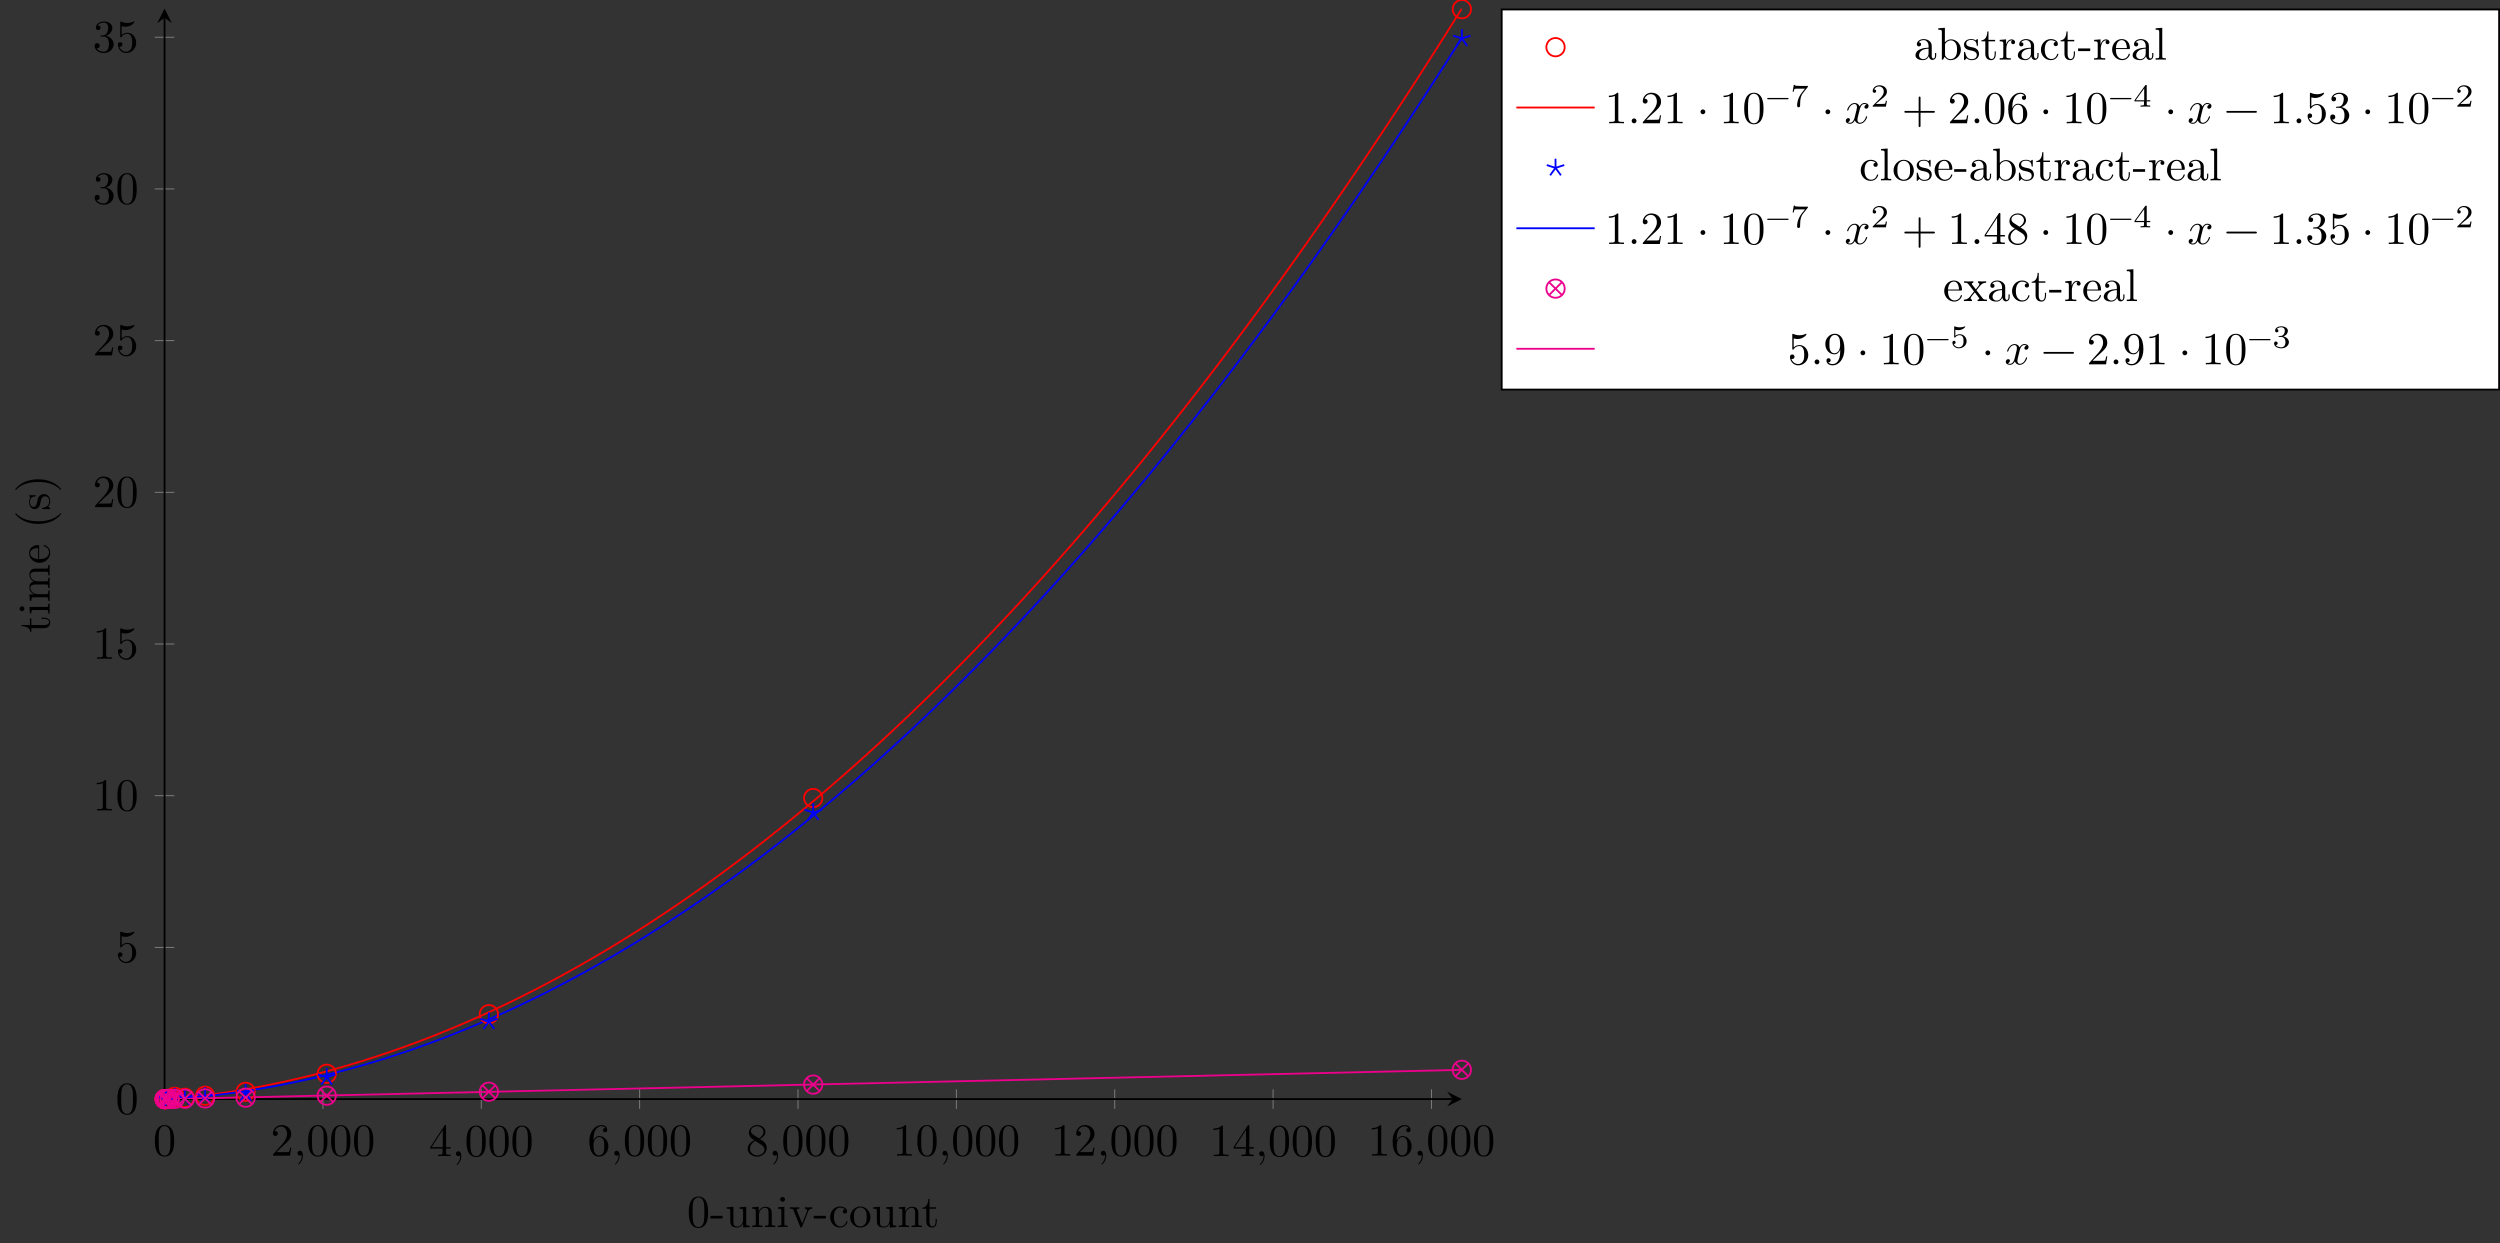 <?xml version="1.0" encoding="UTF-8"?>
<svg xmlns="http://www.w3.org/2000/svg" xmlns:xlink="http://www.w3.org/1999/xlink" width="542.849pt" height="269.983pt" viewBox="0 0 542.849 269.983" version="1.1">
<rect x="0" y="0" width="542.849" height="269.983" fill="#333333" stroke="none"/>
<defs>
<g>
<symbol overflow="visible" id="glyph0-0">
<path style="stroke:none;" d=""/>
</symbol>
<symbol overflow="visible" id="glyph0-1">
<path style="stroke:none;" d="M 4.578 -3.188 C 4.578 -3.984 4.531 -4.781 4.188 -5.516 C 3.734 -6.484 2.906 -6.641 2.5 -6.641 C 1.891 -6.641 1.172 -6.375 0.75 -5.453 C 0.438 -4.766 0.391 -3.984 0.391 -3.188 C 0.391 -2.438 0.422 -1.547 0.844 -0.781 C 1.266 0.016 2 0.219 2.484 0.219 C 3.016 0.219 3.781 0.016 4.219 -0.938 C 4.531 -1.625 4.578 -2.406 4.578 -3.188 Z M 3.766 -3.312 C 3.766 -2.562 3.766 -1.891 3.656 -1.25 C 3.5 -0.297 2.938 0 2.484 0 C 2.094 0 1.5 -0.25 1.328 -1.203 C 1.219 -1.797 1.219 -2.719 1.219 -3.312 C 1.219 -3.953 1.219 -4.609 1.297 -5.141 C 1.484 -6.328 2.234 -6.422 2.484 -6.422 C 2.812 -6.422 3.469 -6.234 3.656 -5.25 C 3.766 -4.688 3.766 -3.938 3.766 -3.312 Z M 3.766 -3.312 "/>
</symbol>
<symbol overflow="visible" id="glyph0-2">
<path style="stroke:none;" d="M 4.469 -1.734 L 4.234 -1.734 C 4.172 -1.438 4.109 -1 4 -0.844 C 3.938 -0.766 3.281 -0.766 3.062 -0.766 L 1.266 -0.766 L 2.328 -1.797 C 3.875 -3.172 4.469 -3.703 4.469 -4.703 C 4.469 -5.844 3.578 -6.641 2.359 -6.641 C 1.234 -6.641 0.5 -5.719 0.5 -4.828 C 0.5 -4.281 1 -4.281 1.031 -4.281 C 1.203 -4.281 1.547 -4.391 1.547 -4.812 C 1.547 -5.062 1.359 -5.328 1.016 -5.328 C 0.938 -5.328 0.922 -5.328 0.891 -5.312 C 1.109 -5.969 1.656 -6.328 2.234 -6.328 C 3.141 -6.328 3.562 -5.516 3.562 -4.703 C 3.562 -3.906 3.078 -3.125 2.516 -2.5 L 0.609 -0.375 C 0.5 -0.266 0.5 -0.234 0.5 0 L 4.203 0 Z M 4.469 -1.734 "/>
</symbol>
<symbol overflow="visible" id="glyph0-3">
<path style="stroke:none;" d="M 2.031 -0.016 C 2.031 -0.672 1.781 -1.062 1.391 -1.062 C 1.062 -1.062 0.859 -0.812 0.859 -0.531 C 0.859 -0.266 1.062 0 1.391 0 C 1.5 0 1.641 -0.047 1.734 -0.125 C 1.766 -0.156 1.781 -0.156 1.781 -0.156 C 1.781 -0.156 1.797 -0.156 1.797 -0.016 C 1.797 0.734 1.453 1.328 1.125 1.656 C 1.016 1.766 1.016 1.781 1.016 1.812 C 1.016 1.891 1.062 1.922 1.109 1.922 C 1.219 1.922 2.031 1.156 2.031 -0.016 Z M 2.031 -0.016 "/>
</symbol>
<symbol overflow="visible" id="glyph0-4">
<path style="stroke:none;" d="M 4.688 -1.641 L 4.688 -1.953 L 3.703 -1.953 L 3.703 -6.484 C 3.703 -6.688 3.703 -6.75 3.531 -6.75 C 3.453 -6.75 3.422 -6.75 3.344 -6.625 L 0.281 -1.953 L 0.281 -1.641 L 2.938 -1.641 L 2.938 -0.781 C 2.938 -0.422 2.906 -0.312 2.172 -0.312 L 1.969 -0.312 L 1.969 0 C 2.375 -0.031 2.891 -0.031 3.312 -0.031 C 3.734 -0.031 4.25 -0.031 4.672 0 L 4.672 -0.312 L 4.453 -0.312 C 3.719 -0.312 3.703 -0.422 3.703 -0.781 L 3.703 -1.641 Z M 2.984 -1.953 L 0.562 -1.953 L 2.984 -5.672 Z M 2.984 -1.953 "/>
</symbol>
<symbol overflow="visible" id="glyph0-5">
<path style="stroke:none;" d="M 4.562 -2.031 C 4.562 -3.297 3.672 -4.25 2.562 -4.25 C 1.891 -4.25 1.516 -3.75 1.312 -3.266 L 1.312 -3.516 C 1.312 -6.031 2.547 -6.391 3.062 -6.391 C 3.297 -6.391 3.719 -6.328 3.938 -5.984 C 3.781 -5.984 3.391 -5.984 3.391 -5.547 C 3.391 -5.234 3.625 -5.078 3.844 -5.078 C 4 -5.078 4.312 -5.172 4.312 -5.562 C 4.312 -6.156 3.875 -6.641 3.047 -6.641 C 1.766 -6.641 0.422 -5.359 0.422 -3.156 C 0.422 -0.484 1.578 0.219 2.5 0.219 C 3.609 0.219 4.562 -0.719 4.562 -2.031 Z M 3.656 -2.047 C 3.656 -1.562 3.656 -1.062 3.484 -0.703 C 3.188 -0.109 2.734 -0.062 2.5 -0.062 C 1.875 -0.062 1.578 -0.656 1.516 -0.812 C 1.328 -1.281 1.328 -2.078 1.328 -2.25 C 1.328 -3.031 1.656 -4.031 2.547 -4.031 C 2.719 -4.031 3.172 -4.031 3.484 -3.406 C 3.656 -3.047 3.656 -2.531 3.656 -2.047 Z M 3.656 -2.047 "/>
</symbol>
<symbol overflow="visible" id="glyph0-6">
<path style="stroke:none;" d="M 4.562 -1.672 C 4.562 -2.031 4.453 -2.484 4.062 -2.906 C 3.875 -3.109 3.719 -3.203 3.078 -3.609 C 3.797 -3.984 4.281 -4.5 4.281 -5.156 C 4.281 -6.078 3.406 -6.641 2.5 -6.641 C 1.5 -6.641 0.688 -5.906 0.688 -4.969 C 0.688 -4.797 0.703 -4.344 1.125 -3.875 C 1.234 -3.766 1.609 -3.516 1.859 -3.344 C 1.281 -3.047 0.422 -2.5 0.422 -1.5 C 0.422 -0.453 1.438 0.219 2.484 0.219 C 3.609 0.219 4.562 -0.609 4.562 -1.672 Z M 3.844 -5.156 C 3.844 -4.578 3.453 -4.109 2.859 -3.766 L 1.625 -4.562 C 1.172 -4.859 1.125 -5.188 1.125 -5.359 C 1.125 -5.969 1.781 -6.391 2.484 -6.391 C 3.203 -6.391 3.844 -5.875 3.844 -5.156 Z M 4.062 -1.312 C 4.062 -0.578 3.312 -0.062 2.5 -0.062 C 1.641 -0.062 0.922 -0.672 0.922 -1.5 C 0.922 -2.078 1.234 -2.719 2.078 -3.188 L 3.312 -2.406 C 3.594 -2.219 4.062 -1.922 4.062 -1.312 Z M 4.062 -1.312 "/>
</symbol>
<symbol overflow="visible" id="glyph0-7">
<path style="stroke:none;" d="M 4.172 0 L 4.172 -0.312 L 3.859 -0.312 C 2.953 -0.312 2.938 -0.422 2.938 -0.781 L 2.938 -6.375 C 2.938 -6.625 2.938 -6.641 2.703 -6.641 C 2.078 -6 1.203 -6 0.891 -6 L 0.891 -5.688 C 1.094 -5.688 1.672 -5.688 2.188 -5.953 L 2.188 -0.781 C 2.188 -0.422 2.156 -0.312 1.266 -0.312 L 0.953 -0.312 L 0.953 0 C 1.297 -0.031 2.156 -0.031 2.562 -0.031 C 2.953 -0.031 3.828 -0.031 4.172 0 Z M 4.172 0 "/>
</symbol>
<symbol overflow="visible" id="glyph0-8">
<path style="stroke:none;" d="M 4.469 -2 C 4.469 -3.188 3.656 -4.188 2.578 -4.188 C 2.109 -4.188 1.672 -4.031 1.312 -3.672 L 1.312 -5.625 C 1.516 -5.562 1.844 -5.5 2.156 -5.5 C 3.391 -5.5 4.094 -6.406 4.094 -6.531 C 4.094 -6.594 4.062 -6.641 3.984 -6.641 C 3.984 -6.641 3.953 -6.641 3.906 -6.609 C 3.703 -6.516 3.219 -6.312 2.547 -6.312 C 2.156 -6.312 1.688 -6.391 1.219 -6.594 C 1.141 -6.625 1.109 -6.625 1.109 -6.625 C 1 -6.625 1 -6.547 1 -6.391 L 1 -3.438 C 1 -3.266 1 -3.188 1.141 -3.188 C 1.219 -3.188 1.234 -3.203 1.281 -3.266 C 1.391 -3.422 1.75 -3.969 2.562 -3.969 C 3.078 -3.969 3.328 -3.516 3.406 -3.328 C 3.562 -2.953 3.594 -2.578 3.594 -2.078 C 3.594 -1.719 3.594 -1.125 3.344 -0.703 C 3.109 -0.312 2.734 -0.062 2.281 -0.062 C 1.562 -0.062 0.984 -0.594 0.812 -1.172 C 0.844 -1.172 0.875 -1.156 0.984 -1.156 C 1.312 -1.156 1.484 -1.406 1.484 -1.641 C 1.484 -1.891 1.312 -2.141 0.984 -2.141 C 0.844 -2.141 0.5 -2.062 0.5 -1.609 C 0.5 -0.75 1.188 0.219 2.297 0.219 C 3.453 0.219 4.469 -0.734 4.469 -2 Z M 4.469 -2 "/>
</symbol>
<symbol overflow="visible" id="glyph0-9">
<path style="stroke:none;" d="M 4.562 -1.703 C 4.562 -2.516 3.922 -3.297 2.891 -3.516 C 3.703 -3.781 4.281 -4.469 4.281 -5.266 C 4.281 -6.078 3.406 -6.641 2.453 -6.641 C 1.453 -6.641 0.688 -6.047 0.688 -5.281 C 0.688 -4.953 0.906 -4.766 1.203 -4.766 C 1.5 -4.766 1.703 -4.984 1.703 -5.281 C 1.703 -5.766 1.234 -5.766 1.094 -5.766 C 1.391 -6.266 2.047 -6.391 2.406 -6.391 C 2.828 -6.391 3.375 -6.172 3.375 -5.281 C 3.375 -5.156 3.344 -4.578 3.094 -4.141 C 2.797 -3.656 2.453 -3.625 2.203 -3.625 C 2.125 -3.609 1.891 -3.594 1.812 -3.594 C 1.734 -3.578 1.672 -3.562 1.672 -3.469 C 1.672 -3.359 1.734 -3.359 1.906 -3.359 L 2.344 -3.359 C 3.156 -3.359 3.531 -2.688 3.531 -1.703 C 3.531 -0.344 2.844 -0.062 2.406 -0.062 C 1.969 -0.062 1.219 -0.234 0.875 -0.812 C 1.219 -0.766 1.531 -0.984 1.531 -1.359 C 1.531 -1.719 1.266 -1.922 0.984 -1.922 C 0.734 -1.922 0.422 -1.781 0.422 -1.344 C 0.422 -0.438 1.344 0.219 2.438 0.219 C 3.656 0.219 4.562 -0.688 4.562 -1.703 Z M 4.562 -1.703 "/>
</symbol>
<symbol overflow="visible" id="glyph0-10">
<path style="stroke:none;" d="M 1.906 -0.531 C 1.906 -0.812 1.672 -1.062 1.391 -1.062 C 1.094 -1.062 0.859 -0.812 0.859 -0.531 C 0.859 -0.234 1.094 0 1.391 0 C 1.672 0 1.906 -0.234 1.906 -0.531 Z M 1.906 -0.531 "/>
</symbol>
<symbol overflow="visible" id="glyph0-11">
<path style="stroke:none;" d="M 1.906 -2.5 C 1.906 -2.781 1.672 -3.016 1.391 -3.016 C 1.094 -3.016 0.859 -2.781 0.859 -2.5 C 0.859 -2.203 1.094 -1.969 1.391 -1.969 C 1.672 -1.969 1.906 -2.203 1.906 -2.5 Z M 1.906 -2.5 "/>
</symbol>
<symbol overflow="visible" id="glyph0-12">
<path style="stroke:none;" d="M 5.25 -3.75 C 5.25 -4.266 4.672 -4.406 4.328 -4.406 C 3.75 -4.406 3.406 -3.875 3.281 -3.656 C 3.031 -4.312 2.5 -4.406 2.203 -4.406 C 1.172 -4.406 0.594 -3.125 0.594 -2.875 C 0.594 -2.766 0.719 -2.766 0.719 -2.766 C 0.797 -2.766 0.828 -2.797 0.844 -2.875 C 1.188 -3.938 1.844 -4.188 2.188 -4.188 C 2.375 -4.188 2.719 -4.094 2.719 -3.516 C 2.719 -3.203 2.547 -2.547 2.188 -1.141 C 2.031 -0.531 1.672 -0.109 1.234 -0.109 C 1.172 -0.109 0.953 -0.109 0.734 -0.234 C 0.984 -0.297 1.203 -0.5 1.203 -0.781 C 1.203 -1.047 0.984 -1.125 0.844 -1.125 C 0.531 -1.125 0.297 -0.875 0.297 -0.547 C 0.297 -0.094 0.781 0.109 1.219 0.109 C 1.891 0.109 2.25 -0.594 2.266 -0.641 C 2.391 -0.281 2.75 0.109 3.344 0.109 C 4.375 0.109 4.938 -1.172 4.938 -1.422 C 4.938 -1.531 4.859 -1.531 4.828 -1.531 C 4.734 -1.531 4.719 -1.484 4.688 -1.422 C 4.359 -0.344 3.688 -0.109 3.375 -0.109 C 2.984 -0.109 2.828 -0.422 2.828 -0.766 C 2.828 -0.984 2.875 -1.203 2.984 -1.641 L 3.328 -3.016 C 3.391 -3.266 3.625 -4.188 4.312 -4.188 C 4.359 -4.188 4.609 -4.188 4.812 -4.062 C 4.531 -4 4.344 -3.766 4.344 -3.516 C 4.344 -3.359 4.453 -3.172 4.719 -3.172 C 4.938 -3.172 5.25 -3.344 5.25 -3.75 Z M 5.25 -3.75 "/>
</symbol>
<symbol overflow="visible" id="glyph0-13">
<path style="stroke:none;" d="M 7.203 -2.5 C 7.203 -2.609 7.109 -2.688 7 -2.688 L 4.078 -2.688 L 4.078 -5.609 C 4.078 -5.719 3.984 -5.812 3.875 -5.812 C 3.766 -5.812 3.672 -5.719 3.672 -5.609 L 3.672 -2.688 L 0.75 -2.688 C 0.641 -2.688 0.562 -2.609 0.562 -2.5 C 0.562 -2.375 0.641 -2.297 0.75 -2.297 L 3.672 -2.297 L 3.672 0.625 C 3.672 0.734 3.766 0.828 3.875 0.828 C 3.984 0.828 4.078 0.734 4.078 0.625 L 4.078 -2.297 L 7 -2.297 C 7.109 -2.297 7.203 -2.375 7.203 -2.5 Z M 7.203 -2.5 "/>
</symbol>
<symbol overflow="visible" id="glyph0-14">
<path style="stroke:none;" d="M 7.203 -2.5 C 7.203 -2.609 7.109 -2.688 7 -2.688 L 0.75 -2.688 C 0.641 -2.688 0.562 -2.609 0.562 -2.5 C 0.562 -2.375 0.641 -2.297 0.75 -2.297 L 7 -2.297 C 7.109 -2.297 7.203 -2.375 7.203 -2.5 Z M 7.203 -2.5 "/>
</symbol>
<symbol overflow="visible" id="glyph0-15">
<path style="stroke:none;" d="M 4.562 -3.281 C 4.562 -5.969 3.406 -6.641 2.516 -6.641 C 1.969 -6.641 1.484 -6.453 1.062 -6.016 C 0.641 -5.562 0.422 -5.141 0.422 -4.391 C 0.422 -3.156 1.297 -2.172 2.406 -2.172 C 3.016 -2.172 3.422 -2.594 3.656 -3.172 L 3.656 -2.844 C 3.656 -0.516 2.625 -0.062 2.047 -0.062 C 1.875 -0.062 1.328 -0.078 1.062 -0.422 C 1.5 -0.422 1.578 -0.703 1.578 -0.875 C 1.578 -1.188 1.344 -1.328 1.125 -1.328 C 0.969 -1.328 0.672 -1.25 0.672 -0.859 C 0.672 -0.188 1.203 0.219 2.047 0.219 C 3.344 0.219 4.562 -1.141 4.562 -3.281 Z M 3.641 -4.203 C 3.641 -3.375 3.297 -2.406 2.422 -2.406 C 2.266 -2.406 1.797 -2.406 1.5 -3.031 C 1.312 -3.406 1.312 -3.891 1.312 -4.391 C 1.312 -4.922 1.312 -5.391 1.531 -5.766 C 1.797 -6.266 2.172 -6.391 2.516 -6.391 C 2.984 -6.391 3.312 -6.047 3.484 -5.609 C 3.594 -5.281 3.641 -4.656 3.641 -4.203 Z M 3.641 -4.203 "/>
</symbol>
<symbol overflow="visible" id="glyph1-0">
<path style="stroke:none;" d=""/>
</symbol>
<symbol overflow="visible" id="glyph1-1">
<path style="stroke:none;" d="M 4.578 -3.188 C 4.578 -3.984 4.531 -4.781 4.188 -5.516 C 3.734 -6.484 2.906 -6.641 2.5 -6.641 C 1.891 -6.641 1.172 -6.375 0.75 -5.453 C 0.438 -4.766 0.391 -3.984 0.391 -3.188 C 0.391 -2.438 0.422 -1.547 0.844 -0.781 C 1.266 0.016 2 0.219 2.484 0.219 C 3.016 0.219 3.781 0.016 4.219 -0.938 C 4.531 -1.625 4.578 -2.406 4.578 -3.188 Z M 3.766 -3.312 C 3.766 -2.562 3.766 -1.891 3.656 -1.25 C 3.5 -0.297 2.938 0 2.484 0 C 2.094 0 1.5 -0.25 1.328 -1.203 C 1.219 -1.797 1.219 -2.719 1.219 -3.312 C 1.219 -3.953 1.219 -4.609 1.297 -5.141 C 1.484 -6.328 2.234 -6.422 2.484 -6.422 C 2.812 -6.422 3.469 -6.234 3.656 -5.25 C 3.766 -4.688 3.766 -3.938 3.766 -3.312 Z M 3.766 -3.312 "/>
</symbol>
<symbol overflow="visible" id="glyph1-2">
<path style="stroke:none;" d="M 2.75 -1.859 L 2.75 -2.438 L 0.109 -2.438 L 0.109 -1.859 Z M 2.75 -1.859 "/>
</symbol>
<symbol overflow="visible" id="glyph1-3">
<path style="stroke:none;" d="M 5.328 0 L 5.328 -0.312 C 4.641 -0.312 4.562 -0.375 4.562 -0.875 L 4.562 -4.406 L 3.094 -4.297 L 3.094 -3.984 C 3.781 -3.984 3.875 -3.922 3.875 -3.422 L 3.875 -1.656 C 3.875 -0.781 3.391 -0.109 2.656 -0.109 C 1.828 -0.109 1.781 -0.578 1.781 -1.094 L 1.781 -4.406 L 0.312 -4.297 L 0.312 -3.984 C 1.094 -3.984 1.094 -3.953 1.094 -3.078 L 1.094 -1.578 C 1.094 -0.797 1.094 0.109 2.609 0.109 C 3.172 0.109 3.609 -0.172 3.891 -0.781 L 3.891 0.109 Z M 5.328 0 "/>
</symbol>
<symbol overflow="visible" id="glyph1-4">
<path style="stroke:none;" d="M 5.328 0 L 5.328 -0.312 C 4.812 -0.312 4.562 -0.312 4.562 -0.609 L 4.562 -2.516 C 4.562 -3.375 4.562 -3.672 4.25 -4.031 C 4.109 -4.203 3.781 -4.406 3.203 -4.406 C 2.469 -4.406 2 -3.984 1.719 -3.359 L 1.719 -4.406 L 0.312 -4.297 L 0.312 -3.984 C 1.016 -3.984 1.094 -3.922 1.094 -3.422 L 1.094 -0.75 C 1.094 -0.312 0.984 -0.312 0.312 -0.312 L 0.312 0 L 1.453 -0.031 L 2.562 0 L 2.562 -0.312 C 1.891 -0.312 1.781 -0.312 1.781 -0.75 L 1.781 -2.594 C 1.781 -3.625 2.5 -4.188 3.125 -4.188 C 3.766 -4.188 3.875 -3.656 3.875 -3.078 L 3.875 -0.75 C 3.875 -0.312 3.766 -0.312 3.094 -0.312 L 3.094 0 L 4.219 -0.031 Z M 5.328 0 "/>
</symbol>
<symbol overflow="visible" id="glyph1-5">
<path style="stroke:none;" d="M 2.469 0 L 2.469 -0.312 C 1.797 -0.312 1.766 -0.359 1.766 -0.75 L 1.766 -4.406 L 0.375 -4.297 L 0.375 -3.984 C 1.016 -3.984 1.109 -3.922 1.109 -3.438 L 1.109 -0.75 C 1.109 -0.312 1 -0.312 0.328 -0.312 L 0.328 0 L 1.422 -0.031 C 1.781 -0.031 2.125 -0.016 2.469 0 Z M 1.906 -6.016 C 1.906 -6.297 1.688 -6.547 1.391 -6.547 C 1.047 -6.547 0.844 -6.266 0.844 -6.016 C 0.844 -5.75 1.078 -5.5 1.375 -5.5 C 1.719 -5.5 1.906 -5.766 1.906 -6.016 Z M 1.906 -6.016 "/>
</symbol>
<symbol overflow="visible" id="glyph1-6">
<path style="stroke:none;" d="M 5.062 -3.984 L 5.062 -4.297 C 4.828 -4.281 4.547 -4.266 4.312 -4.266 L 3.453 -4.297 L 3.453 -3.984 C 3.812 -3.984 3.922 -3.75 3.922 -3.562 C 3.922 -3.469 3.906 -3.422 3.875 -3.312 L 2.844 -0.781 L 1.734 -3.562 C 1.672 -3.688 1.672 -3.734 1.672 -3.734 C 1.672 -3.984 2.062 -3.984 2.25 -3.984 L 2.25 -4.297 L 1.156 -4.266 C 0.891 -4.266 0.484 -4.281 0.188 -4.297 L 0.188 -3.984 C 0.812 -3.984 0.859 -3.922 0.984 -3.625 L 2.422 -0.078 C 2.484 0.062 2.5 0.109 2.625 0.109 C 2.766 0.109 2.797 0.016 2.844 -0.078 L 4.141 -3.312 C 4.234 -3.547 4.406 -3.984 5.062 -3.984 Z M 5.062 -3.984 "/>
</symbol>
<symbol overflow="visible" id="glyph1-7">
<path style="stroke:none;" d="M 4.141 -1.188 C 4.141 -1.281 4.031 -1.281 4 -1.281 C 3.922 -1.281 3.891 -1.25 3.875 -1.188 C 3.594 -0.266 2.938 -0.141 2.578 -0.141 C 2.047 -0.141 1.172 -0.562 1.172 -2.172 C 1.172 -3.797 1.984 -4.219 2.516 -4.219 C 2.609 -4.219 3.234 -4.203 3.578 -3.844 C 3.172 -3.812 3.109 -3.516 3.109 -3.391 C 3.109 -3.125 3.297 -2.938 3.562 -2.938 C 3.828 -2.938 4.031 -3.094 4.031 -3.406 C 4.031 -4.078 3.266 -4.469 2.5 -4.469 C 1.25 -4.469 0.344 -3.391 0.344 -2.156 C 0.344 -0.875 1.328 0.109 2.484 0.109 C 3.812 0.109 4.141 -1.094 4.141 -1.188 Z M 4.141 -1.188 "/>
</symbol>
<symbol overflow="visible" id="glyph1-8">
<path style="stroke:none;" d="M 4.688 -2.141 C 4.688 -3.406 3.703 -4.469 2.5 -4.469 C 1.25 -4.469 0.281 -3.375 0.281 -2.141 C 0.281 -0.844 1.312 0.109 2.484 0.109 C 3.688 0.109 4.688 -0.875 4.688 -2.141 Z M 3.875 -2.219 C 3.875 -1.859 3.875 -1.312 3.656 -0.875 C 3.422 -0.422 2.984 -0.141 2.5 -0.141 C 2.062 -0.141 1.625 -0.344 1.359 -0.812 C 1.109 -1.25 1.109 -1.859 1.109 -2.219 C 1.109 -2.609 1.109 -3.141 1.344 -3.578 C 1.609 -4.031 2.078 -4.25 2.484 -4.25 C 2.922 -4.25 3.344 -4.031 3.609 -3.594 C 3.875 -3.172 3.875 -2.594 3.875 -2.219 Z M 3.875 -2.219 "/>
</symbol>
<symbol overflow="visible" id="glyph1-9">
<path style="stroke:none;" d="M 3.312 -1.234 L 3.312 -1.797 L 3.062 -1.797 L 3.062 -1.25 C 3.062 -0.516 2.766 -0.141 2.391 -0.141 C 1.719 -0.141 1.719 -1.047 1.719 -1.219 L 1.719 -3.984 L 3.156 -3.984 L 3.156 -4.297 L 1.719 -4.297 L 1.719 -6.125 L 1.469 -6.125 C 1.469 -5.312 1.172 -4.25 0.188 -4.203 L 0.188 -3.984 L 1.031 -3.984 L 1.031 -1.234 C 1.031 -0.016 1.969 0.109 2.328 0.109 C 3.031 0.109 3.312 -0.594 3.312 -1.234 Z M 3.312 -1.234 "/>
</symbol>
<symbol overflow="visible" id="glyph1-10">
<path style="stroke:none;" d="M 4.812 -0.891 L 4.812 -1.453 L 4.562 -1.453 L 4.562 -0.891 C 4.562 -0.312 4.312 -0.25 4.203 -0.25 C 3.875 -0.25 3.844 -0.703 3.844 -0.75 L 3.844 -2.734 C 3.844 -3.156 3.844 -3.547 3.484 -3.922 C 3.094 -4.312 2.594 -4.469 2.109 -4.469 C 1.297 -4.469 0.609 -4 0.609 -3.344 C 0.609 -3.047 0.812 -2.875 1.062 -2.875 C 1.344 -2.875 1.531 -3.078 1.531 -3.328 C 1.531 -3.453 1.469 -3.781 1.016 -3.781 C 1.281 -4.141 1.781 -4.25 2.094 -4.25 C 2.578 -4.25 3.156 -3.859 3.156 -2.969 L 3.156 -2.609 C 2.641 -2.578 1.938 -2.547 1.312 -2.25 C 0.562 -1.906 0.312 -1.391 0.312 -0.953 C 0.312 -0.141 1.281 0.109 1.906 0.109 C 2.578 0.109 3.031 -0.297 3.219 -0.75 C 3.266 -0.359 3.531 0.062 4 0.062 C 4.203 0.062 4.812 -0.078 4.812 -0.891 Z M 3.156 -1.391 C 3.156 -0.453 2.438 -0.109 1.984 -0.109 C 1.5 -0.109 1.094 -0.453 1.094 -0.953 C 1.094 -1.5 1.5 -2.328 3.156 -2.391 Z M 3.156 -1.391 "/>
</symbol>
<symbol overflow="visible" id="glyph1-11">
<path style="stroke:none;" d="M 5.188 -2.156 C 5.188 -3.422 4.219 -4.406 3.078 -4.406 C 2.297 -4.406 1.875 -3.938 1.719 -3.766 L 1.719 -6.922 L 0.281 -6.812 L 0.281 -6.5 C 0.984 -6.5 1.062 -6.438 1.062 -5.938 L 1.062 0 L 1.312 0 L 1.672 -0.625 C 1.812 -0.391 2.234 0.109 2.969 0.109 C 4.156 0.109 5.188 -0.875 5.188 -2.156 Z M 4.359 -2.156 C 4.359 -1.797 4.344 -1.203 4.062 -0.75 C 3.844 -0.438 3.469 -0.109 2.938 -0.109 C 2.484 -0.109 2.125 -0.344 1.891 -0.719 C 1.75 -0.922 1.75 -0.953 1.75 -1.141 L 1.75 -3.188 C 1.75 -3.375 1.75 -3.391 1.859 -3.547 C 2.25 -4.109 2.797 -4.188 3.031 -4.188 C 3.484 -4.188 3.844 -3.922 4.078 -3.547 C 4.344 -3.141 4.359 -2.578 4.359 -2.156 Z M 4.359 -2.156 "/>
</symbol>
<symbol overflow="visible" id="glyph1-12">
<path style="stroke:none;" d="M 3.594 -1.281 C 3.594 -1.797 3.297 -2.109 3.172 -2.219 C 2.844 -2.547 2.453 -2.625 2.031 -2.703 C 1.469 -2.812 0.812 -2.938 0.812 -3.516 C 0.812 -3.875 1.062 -4.281 1.922 -4.281 C 3.016 -4.281 3.078 -3.375 3.094 -3.078 C 3.094 -2.984 3.203 -2.984 3.203 -2.984 C 3.344 -2.984 3.344 -3.031 3.344 -3.219 L 3.344 -4.234 C 3.344 -4.391 3.344 -4.469 3.234 -4.469 C 3.188 -4.469 3.156 -4.469 3.031 -4.344 C 3 -4.312 2.906 -4.219 2.859 -4.188 C 2.484 -4.469 2.078 -4.469 1.922 -4.469 C 0.703 -4.469 0.328 -3.797 0.328 -3.234 C 0.328 -2.891 0.484 -2.609 0.75 -2.391 C 1.078 -2.141 1.359 -2.078 2.078 -1.938 C 2.297 -1.891 3.109 -1.734 3.109 -1.016 C 3.109 -0.516 2.766 -0.109 1.984 -0.109 C 1.141 -0.109 0.781 -0.672 0.594 -1.531 C 0.562 -1.656 0.562 -1.688 0.453 -1.688 C 0.328 -1.688 0.328 -1.625 0.328 -1.453 L 0.328 -0.125 C 0.328 0.047 0.328 0.109 0.438 0.109 C 0.484 0.109 0.5 0.094 0.688 -0.094 C 0.703 -0.109 0.703 -0.125 0.891 -0.312 C 1.328 0.094 1.781 0.109 1.984 0.109 C 3.125 0.109 3.594 -0.562 3.594 -1.281 Z M 3.594 -1.281 "/>
</symbol>
<symbol overflow="visible" id="glyph1-13">
<path style="stroke:none;" d="M 3.625 -3.797 C 3.625 -4.109 3.312 -4.406 2.891 -4.406 C 2.156 -4.406 1.797 -3.734 1.672 -3.312 L 1.672 -4.406 L 0.281 -4.297 L 0.281 -3.984 C 0.984 -3.984 1.062 -3.922 1.062 -3.422 L 1.062 -0.75 C 1.062 -0.312 0.953 -0.312 0.281 -0.312 L 0.281 0 L 1.422 -0.031 C 1.812 -0.031 2.281 -0.031 2.688 0 L 2.688 -0.312 L 2.469 -0.312 C 1.734 -0.312 1.719 -0.422 1.719 -0.781 L 1.719 -2.312 C 1.719 -3.297 2.141 -4.188 2.891 -4.188 C 2.953 -4.188 2.984 -4.188 3 -4.172 C 2.969 -4.172 2.766 -4.047 2.766 -3.781 C 2.766 -3.516 2.984 -3.359 3.203 -3.359 C 3.375 -3.359 3.625 -3.484 3.625 -3.797 Z M 3.625 -3.797 "/>
</symbol>
<symbol overflow="visible" id="glyph1-14">
<path style="stroke:none;" d="M 4.141 -1.188 C 4.141 -1.281 4.062 -1.312 4 -1.312 C 3.922 -1.312 3.891 -1.25 3.875 -1.172 C 3.531 -0.141 2.625 -0.141 2.531 -0.141 C 2.031 -0.141 1.641 -0.438 1.406 -0.812 C 1.109 -1.281 1.109 -1.938 1.109 -2.297 L 3.891 -2.297 C 4.109 -2.297 4.141 -2.297 4.141 -2.516 C 4.141 -3.5 3.594 -4.469 2.359 -4.469 C 1.203 -4.469 0.281 -3.438 0.281 -2.188 C 0.281 -0.859 1.328 0.109 2.469 0.109 C 3.688 0.109 4.141 -1 4.141 -1.188 Z M 3.484 -2.516 L 1.109 -2.516 C 1.172 -4 2.016 -4.25 2.359 -4.25 C 3.375 -4.25 3.484 -2.906 3.484 -2.516 Z M 3.484 -2.516 "/>
</symbol>
<symbol overflow="visible" id="glyph1-15">
<path style="stroke:none;" d="M 2.547 0 L 2.547 -0.312 C 1.875 -0.312 1.766 -0.312 1.766 -0.75 L 1.766 -6.922 L 0.328 -6.812 L 0.328 -6.5 C 1.031 -6.5 1.109 -6.438 1.109 -5.938 L 1.109 -0.75 C 1.109 -0.312 1 -0.312 0.328 -0.312 L 0.328 0 L 1.438 -0.031 Z M 2.547 0 "/>
</symbol>
<symbol overflow="visible" id="glyph1-16">
<path style="stroke:none;" d="M 5.141 0 L 5.141 -0.312 C 4.609 -0.312 4.422 -0.328 4.203 -0.625 L 2.859 -2.344 C 3.156 -2.719 3.531 -3.203 3.781 -3.469 C 4.094 -3.828 4.5 -3.984 4.969 -3.984 L 4.969 -4.297 C 4.703 -4.281 4.406 -4.266 4.141 -4.266 C 3.844 -4.266 3.312 -4.281 3.188 -4.297 L 3.188 -3.984 C 3.406 -3.969 3.484 -3.844 3.484 -3.672 C 3.484 -3.516 3.375 -3.391 3.328 -3.328 L 2.719 -2.547 L 1.938 -3.562 C 1.844 -3.656 1.844 -3.672 1.844 -3.734 C 1.844 -3.891 2 -3.984 2.188 -3.984 L 2.188 -4.297 L 1.109 -4.266 C 0.906 -4.266 0.438 -4.281 0.172 -4.297 L 0.172 -3.984 C 0.875 -3.984 0.875 -3.984 1.344 -3.375 L 2.328 -2.094 C 1.859 -1.5 1.859 -1.469 1.391 -0.906 C 0.922 -0.328 0.328 -0.312 0.125 -0.312 L 0.125 0 C 0.375 -0.016 0.688 -0.031 0.953 -0.031 L 1.891 0 L 1.891 -0.312 C 1.672 -0.344 1.609 -0.469 1.609 -0.625 C 1.609 -0.844 1.891 -1.172 2.5 -1.891 L 3.266 -0.891 C 3.344 -0.781 3.469 -0.625 3.469 -0.562 C 3.469 -0.469 3.375 -0.312 3.109 -0.312 L 3.109 0 L 4.188 -0.031 C 4.453 -0.031 4.844 -0.016 5.141 0 Z M 5.141 0 "/>
</symbol>
<symbol overflow="visible" id="glyph2-0">
<path style="stroke:none;" d=""/>
</symbol>
<symbol overflow="visible" id="glyph2-1">
<path style="stroke:none;" d="M -1.234 -3.312 L -1.797 -3.312 L -1.797 -3.062 L -1.25 -3.062 C -0.516 -3.062 -0.141 -2.766 -0.141 -2.391 C -0.141 -1.719 -1.047 -1.719 -1.219 -1.719 L -3.984 -1.719 L -3.984 -3.156 L -4.297 -3.156 L -4.297 -1.719 L -6.125 -1.719 L -6.125 -1.469 C -5.312 -1.469 -4.25 -1.172 -4.203 -0.188 L -3.984 -0.188 L -3.984 -1.031 L -1.234 -1.031 C -0.016 -1.031 0.109 -1.969 0.109 -2.328 C 0.109 -3.031 -0.594 -3.312 -1.234 -3.312 Z M -1.234 -3.312 "/>
</symbol>
<symbol overflow="visible" id="glyph2-2">
<path style="stroke:none;" d="M 0 -2.469 L -0.312 -2.469 C -0.312 -1.797 -0.359 -1.766 -0.75 -1.766 L -4.406 -1.766 L -4.297 -0.375 L -3.984 -0.375 C -3.984 -1.016 -3.922 -1.109 -3.438 -1.109 L -0.75 -1.109 C -0.312 -1.109 -0.312 -1 -0.312 -0.328 L 0 -0.328 L -0.031 -1.422 C -0.031 -1.781 -0.016 -2.125 0 -2.469 Z M -6.016 -1.906 C -6.297 -1.906 -6.547 -1.688 -6.547 -1.391 C -6.547 -1.047 -6.266 -0.844 -6.016 -0.844 C -5.75 -0.844 -5.5 -1.078 -5.5 -1.375 C -5.5 -1.719 -5.766 -1.906 -6.016 -1.906 Z M -6.016 -1.906 "/>
</symbol>
<symbol overflow="visible" id="glyph2-3">
<path style="stroke:none;" d="M 0 -8.109 L -0.312 -8.109 C -0.312 -7.594 -0.312 -7.344 -0.609 -7.328 L -2.516 -7.328 C -3.375 -7.328 -3.672 -7.328 -4.031 -7.016 C -4.203 -6.875 -4.406 -6.547 -4.406 -5.969 C -4.406 -5.141 -3.812 -4.688 -3.422 -4.531 C -4.297 -4.391 -4.406 -3.656 -4.406 -3.203 C -4.406 -2.469 -3.984 -2 -3.359 -1.719 L -4.406 -1.719 L -4.297 -0.312 L -3.984 -0.312 C -3.984 -1.016 -3.922 -1.094 -3.422 -1.094 L -0.75 -1.094 C -0.312 -1.094 -0.312 -0.984 -0.312 -0.312 L 0 -0.312 L -0.031 -1.453 L 0 -2.562 L -0.312 -2.562 C -0.312 -1.891 -0.312 -1.781 -0.75 -1.781 L -2.594 -1.781 C -3.625 -1.781 -4.188 -2.5 -4.188 -3.125 C -4.188 -3.766 -3.656 -3.875 -3.078 -3.875 L -0.75 -3.875 C -0.312 -3.875 -0.312 -3.766 -0.312 -3.094 L 0 -3.094 L -0.031 -4.219 L 0 -5.328 L -0.312 -5.328 C -0.312 -4.672 -0.312 -4.562 -0.75 -4.562 L -2.594 -4.562 C -3.625 -4.562 -4.188 -5.266 -4.188 -5.906 C -4.188 -6.531 -3.656 -6.641 -3.078 -6.641 L -0.75 -6.641 C -0.312 -6.641 -0.312 -6.531 -0.312 -5.859 L 0 -5.859 L -0.031 -6.984 Z M 0 -8.109 "/>
</symbol>
<symbol overflow="visible" id="glyph2-4">
<path style="stroke:none;" d="M -1.188 -4.141 C -1.281 -4.141 -1.312 -4.062 -1.312 -4 C -1.312 -3.922 -1.25 -3.891 -1.172 -3.875 C -0.141 -3.531 -0.141 -2.625 -0.141 -2.531 C -0.141 -2.031 -0.438 -1.641 -0.812 -1.406 C -1.281 -1.109 -1.938 -1.109 -2.297 -1.109 L -2.297 -3.891 C -2.297 -4.109 -2.297 -4.141 -2.516 -4.141 C -3.5 -4.141 -4.469 -3.594 -4.469 -2.359 C -4.469 -1.203 -3.438 -0.281 -2.188 -0.281 C -0.859 -0.281 0.109 -1.328 0.109 -2.469 C 0.109 -3.688 -1 -4.141 -1.188 -4.141 Z M -2.516 -3.484 L -2.516 -1.109 C -4 -1.172 -4.25 -2.016 -4.25 -2.359 C -4.25 -3.375 -2.906 -3.484 -2.516 -3.484 Z M -2.516 -3.484 "/>
</symbol>
<symbol overflow="visible" id="glyph2-5">
<path style="stroke:none;" d="M 2.391 -3.297 C 2.359 -3.297 2.344 -3.297 2.172 -3.125 C 0.922 -1.891 -0.969 -1.562 -2.5 -1.562 C -4.234 -1.562 -5.969 -1.938 -7.203 -3.172 C -7.328 -3.297 -7.344 -3.297 -7.375 -3.297 C -7.453 -3.297 -7.484 -3.266 -7.484 -3.203 C -7.484 -3.094 -6.797 -2.203 -5.531 -1.609 C -4.438 -1.109 -3.328 -0.984 -2.5 -0.984 C -1.719 -0.984 -0.516 -1.094 0.625 -1.641 C 1.844 -2.25 2.5 -3.094 2.5 -3.203 C 2.5 -3.266 2.469 -3.297 2.391 -3.297 Z M 2.391 -3.297 "/>
</symbol>
<symbol overflow="visible" id="glyph2-6">
<path style="stroke:none;" d="M -1.281 -3.594 C -1.797 -3.594 -2.109 -3.297 -2.219 -3.172 C -2.547 -2.844 -2.625 -2.453 -2.703 -2.031 C -2.812 -1.469 -2.938 -0.812 -3.516 -0.812 C -3.875 -0.812 -4.281 -1.062 -4.281 -1.922 C -4.281 -3.016 -3.375 -3.078 -3.078 -3.094 C -2.984 -3.094 -2.984 -3.203 -2.984 -3.203 C -2.984 -3.344 -3.031 -3.344 -3.219 -3.344 L -4.234 -3.344 C -4.391 -3.344 -4.469 -3.344 -4.469 -3.234 C -4.469 -3.188 -4.469 -3.156 -4.344 -3.031 C -4.312 -3 -4.219 -2.906 -4.188 -2.859 C -4.469 -2.484 -4.469 -2.078 -4.469 -1.922 C -4.469 -0.703 -3.797 -0.328 -3.234 -0.328 C -2.891 -0.328 -2.609 -0.484 -2.391 -0.75 C -2.141 -1.078 -2.078 -1.359 -1.938 -2.078 C -1.891 -2.297 -1.734 -3.109 -1.016 -3.109 C -0.516 -3.109 -0.109 -2.766 -0.109 -1.984 C -0.109 -1.141 -0.672 -0.781 -1.531 -0.594 C -1.656 -0.562 -1.688 -0.562 -1.688 -0.453 C -1.688 -0.328 -1.625 -0.328 -1.453 -0.328 L -0.125 -0.328 C 0.047 -0.328 0.109 -0.328 0.109 -0.438 C 0.109 -0.484 0.094 -0.5 -0.094 -0.688 C -0.109 -0.703 -0.125 -0.703 -0.312 -0.891 C 0.094 -1.328 0.109 -1.781 0.109 -1.984 C 0.109 -3.125 -0.562 -3.594 -1.281 -3.594 Z M -1.281 -3.594 "/>
</symbol>
<symbol overflow="visible" id="glyph2-7">
<path style="stroke:none;" d="M -2.5 -2.875 C -3.266 -2.875 -4.469 -2.766 -5.609 -2.219 C -6.828 -1.625 -7.484 -0.766 -7.484 -0.672 C -7.484 -0.609 -7.438 -0.562 -7.375 -0.562 C -7.344 -0.562 -7.328 -0.562 -7.141 -0.75 C -6.156 -1.734 -4.578 -2.297 -2.5 -2.297 C -0.781 -2.297 0.969 -1.938 2.219 -0.703 C 2.344 -0.562 2.359 -0.562 2.391 -0.562 C 2.453 -0.562 2.5 -0.609 2.5 -0.672 C 2.5 -0.766 1.812 -1.672 0.547 -2.25 C -0.547 -2.766 -1.656 -2.875 -2.5 -2.875 Z M -2.5 -2.875 "/>
</symbol>
<symbol overflow="visible" id="glyph3-0">
<path style="stroke:none;" d=""/>
</symbol>
<symbol overflow="visible" id="glyph3-1">
<path style="stroke:none;" d="M 5.047 -1.75 C 5.047 -1.828 4.984 -1.891 4.906 -1.891 L 0.531 -1.891 C 0.453 -1.891 0.391 -1.828 0.391 -1.75 C 0.391 -1.672 0.453 -1.609 0.531 -1.609 L 4.906 -1.609 C 4.984 -1.609 5.047 -1.672 5.047 -1.75 Z M 5.047 -1.75 "/>
</symbol>
<symbol overflow="visible" id="glyph3-2">
<path style="stroke:none;" d="M 3.812 -4.5 L 1.984 -4.5 C 1.703 -4.5 1.625 -4.5 1.375 -4.531 C 1 -4.547 0.984 -4.609 0.969 -4.719 L 0.734 -4.719 L 0.484 -3.234 L 0.719 -3.234 C 0.734 -3.328 0.812 -3.797 0.922 -3.859 C 0.984 -3.906 1.547 -3.906 1.641 -3.906 L 3.172 -3.906 L 2.438 -2.984 C 1.531 -1.781 1.453 -0.672 1.453 -0.266 C 1.453 -0.188 1.453 0.141 1.781 0.141 C 2.109 0.141 2.109 -0.172 2.109 -0.266 L 2.109 -0.547 C 2.109 -1.906 2.391 -2.516 2.688 -2.906 L 3.734 -4.219 C 3.812 -4.297 3.812 -4.312 3.812 -4.5 Z M 3.812 -4.5 "/>
</symbol>
<symbol overflow="visible" id="glyph3-3">
<path style="stroke:none;" d="M 3.531 -1.266 L 3.297 -1.266 C 3.266 -1.125 3.203 -0.703 3.109 -0.641 C 3.047 -0.594 2.516 -0.594 2.422 -0.594 L 1.125 -0.594 C 1.859 -1.25 2.109 -1.438 2.531 -1.766 C 3.047 -2.172 3.531 -2.609 3.531 -3.281 C 3.531 -4.125 2.781 -4.641 1.891 -4.641 C 1.031 -4.641 0.438 -4.031 0.438 -3.391 C 0.438 -3.031 0.734 -3 0.812 -3 C 0.984 -3 1.188 -3.109 1.188 -3.359 C 1.188 -3.5 1.125 -3.734 0.766 -3.734 C 0.984 -4.234 1.453 -4.391 1.781 -4.391 C 2.484 -4.391 2.844 -3.844 2.844 -3.281 C 2.844 -2.672 2.422 -2.188 2.188 -1.938 L 0.516 -0.266 C 0.438 -0.203 0.438 -0.203 0.438 0 L 3.312 0 Z M 3.531 -1.266 "/>
</symbol>
<symbol overflow="visible" id="glyph3-4">
<path style="stroke:none;" d="M 3.688 -1.141 L 3.688 -1.391 L 2.922 -1.391 L 2.922 -4.516 C 2.922 -4.656 2.922 -4.703 2.766 -4.703 C 2.688 -4.703 2.656 -4.703 2.578 -4.609 L 0.266 -1.391 L 0.266 -1.141 L 2.328 -1.141 L 2.328 -0.578 C 2.328 -0.328 2.328 -0.25 1.766 -0.25 L 1.578 -0.25 L 1.578 0 L 2.625 -0.031 L 3.672 0 L 3.672 -0.25 L 3.484 -0.25 C 2.922 -0.25 2.922 -0.328 2.922 -0.578 L 2.922 -1.141 Z M 2.375 -1.391 L 0.531 -1.391 L 2.375 -3.953 Z M 2.375 -1.391 "/>
</symbol>
<symbol overflow="visible" id="glyph3-5">
<path style="stroke:none;" d="M 3.531 -1.406 C 3.531 -2.188 2.922 -2.922 2.062 -2.922 C 1.75 -2.922 1.391 -2.844 1.078 -2.578 L 1.078 -3.891 C 1.438 -3.812 1.641 -3.812 1.766 -3.812 C 2.688 -3.812 3.234 -4.438 3.234 -4.547 C 3.234 -4.609 3.172 -4.641 3.141 -4.641 C 3.141 -4.641 3.109 -4.641 3.094 -4.609 C 2.922 -4.547 2.547 -4.422 2.031 -4.422 C 1.844 -4.422 1.469 -4.422 1.016 -4.609 C 0.938 -4.641 0.922 -4.641 0.922 -4.641 C 0.828 -4.641 0.828 -4.562 0.828 -4.453 L 0.828 -2.391 C 0.828 -2.266 0.828 -2.188 0.938 -2.188 C 1 -2.188 1.016 -2.203 1.078 -2.281 C 1.391 -2.672 1.812 -2.719 2.047 -2.719 C 2.469 -2.719 2.656 -2.391 2.703 -2.328 C 2.828 -2.109 2.859 -1.844 2.859 -1.438 C 2.859 -1.219 2.859 -0.812 2.656 -0.5 C 2.484 -0.25 2.172 -0.078 1.844 -0.078 C 1.391 -0.078 0.922 -0.328 0.734 -0.797 C 1 -0.781 1.141 -0.953 1.141 -1.141 C 1.141 -1.438 0.875 -1.5 0.797 -1.5 C 0.797 -1.5 0.438 -1.5 0.438 -1.125 C 0.438 -0.484 1.016 0.141 1.844 0.141 C 2.75 0.141 3.531 -0.531 3.531 -1.406 Z M 3.531 -1.406 "/>
</symbol>
<symbol overflow="visible" id="glyph3-6">
<path style="stroke:none;" d="M 3.594 -1.203 C 3.594 -1.75 3.141 -2.297 2.375 -2.453 C 3.109 -2.719 3.375 -3.25 3.375 -3.672 C 3.375 -4.219 2.734 -4.641 1.969 -4.641 C 1.188 -4.641 0.594 -4.266 0.594 -3.703 C 0.594 -3.469 0.75 -3.328 0.953 -3.328 C 1.172 -3.328 1.312 -3.5 1.312 -3.688 C 1.312 -3.891 1.172 -4.031 0.953 -4.047 C 1.203 -4.359 1.688 -4.438 1.938 -4.438 C 2.25 -4.438 2.703 -4.281 2.703 -3.672 C 2.703 -3.375 2.594 -3.062 2.422 -2.844 C 2.188 -2.578 1.984 -2.562 1.641 -2.547 C 1.469 -2.531 1.453 -2.531 1.422 -2.516 C 1.422 -2.516 1.344 -2.5 1.344 -2.438 C 1.344 -2.328 1.406 -2.328 1.531 -2.328 L 1.906 -2.328 C 2.453 -2.328 2.844 -1.953 2.844 -1.203 C 2.844 -0.344 2.344 -0.078 1.938 -0.078 C 1.656 -0.078 1.047 -0.156 0.75 -0.578 C 1.078 -0.594 1.156 -0.812 1.156 -0.969 C 1.156 -1.188 0.984 -1.344 0.766 -1.344 C 0.578 -1.344 0.375 -1.234 0.375 -0.938 C 0.375 -0.281 1.109 0.141 1.953 0.141 C 2.922 0.141 3.594 -0.516 3.594 -1.203 Z M 3.594 -1.203 "/>
</symbol>
</g>
<clipPath id="clip1">
  <path d="M 35.73 1.855 L 317.426 1.855 L 317.426 238.656 L 35.73 238.656 Z M 35.73 1.855 "/>
</clipPath>
<clipPath id="clip2">
  <path d="M 35.73 2 L 317.426 2 L 317.426 238.656 L 35.73 238.656 Z M 35.73 2 "/>
</clipPath>
<clipPath id="clip3">
  <path d="M 35.73 226 L 317.426 226 L 317.426 238.656 L 35.73 238.656 Z M 35.73 226 "/>
</clipPath>
<clipPath id="clip4">
  <path d="M 326 2 L 542.848 2 L 542.848 85 L 326 85 Z M 326 2 "/>
</clipPath>
<clipPath id="clip5">
  <path d="M 325 1 L 542.848 1 L 542.848 85 L 325 85 Z M 325 1 "/>
</clipPath>
</defs>
<g id="surface1">
<path style="fill:none;stroke-width:0.199;stroke-linecap:butt;stroke-linejoin:miter;stroke:rgb(50%,50%,50%);stroke-opacity:1;stroke-miterlimit:10;" d="M -0.002 -2.126 L -0.002 2.128 M 34.385 -2.126 L 34.385 2.128 M 68.772 -2.126 L 68.772 2.128 M 103.159 -2.126 L 103.159 2.128 M 137.545 -2.126 L 137.545 2.128 M 171.932 -2.126 L 171.932 2.128 M 206.319 -2.126 L 206.319 2.128 M 240.706 -2.126 L 240.706 2.128 M 275.092 -2.126 L 275.092 2.128 " transform="matrix(1,0,0,-1,35.732,238.655)"/>
<path style="fill:none;stroke-width:0.199;stroke-linecap:butt;stroke-linejoin:miter;stroke:rgb(50%,50%,50%);stroke-opacity:1;stroke-miterlimit:10;" d="M -2.127 -0.001 L 2.127 -0.001 M -2.127 32.936 L 2.127 32.936 M -2.127 65.878 L 2.127 65.878 M -2.127 98.815 L 2.127 98.815 M -2.127 131.753 L 2.127 131.753 M -2.127 164.69 L 2.127 164.69 M -2.127 197.628 L 2.127 197.628 M -2.127 230.565 L 2.127 230.565 " transform="matrix(1,0,0,-1,35.732,238.655)"/>
<path style="fill:none;stroke-width:0.399;stroke-linecap:butt;stroke-linejoin:miter;stroke:rgb(0%,0%,0%);stroke-opacity:1;stroke-miterlimit:10;" d="M -0.002 -0.001 L 279.702 -0.001 " transform="matrix(1,0,0,-1,35.732,238.655)"/>
<path style=" stroke:none;fill-rule:nonzero;fill:rgb(0%,0%,0%);fill-opacity:1;" d="M 317.426 238.656 L 314.238 237.062 L 315.434 238.656 L 314.238 240.25 "/>
<path style="fill:none;stroke-width:0.399;stroke-linecap:butt;stroke-linejoin:miter;stroke:rgb(0%,0%,0%);stroke-opacity:1;stroke-miterlimit:10;" d="M -0.002 -0.001 L -0.002 234.807 " transform="matrix(1,0,0,-1,35.732,238.655)"/>
<path style=" stroke:none;fill-rule:nonzero;fill:rgb(0%,0%,0%);fill-opacity:1;" d="M 35.73 1.855 L 34.137 5.043 L 35.73 3.848 L 37.324 5.043 "/>
<g style="fill:rgb(0%,0%,0%);fill-opacity:1;">
  <use xlink:href="#glyph0-1" x="33.241" y="250.936"/>
</g>
<g style="fill:rgb(0%,0%,0%);fill-opacity:1;">
  <use xlink:href="#glyph0-2" x="58.77" y="250.936"/>
  <use xlink:href="#glyph0-3" x="63.751" y="250.936"/>
  <use xlink:href="#glyph0-1" x="66.521" y="250.936"/>
  <use xlink:href="#glyph0-1" x="71.502" y="250.936"/>
  <use xlink:href="#glyph0-1" x="76.484" y="250.936"/>
</g>
<g style="fill:rgb(0%,0%,0%);fill-opacity:1;">
  <use xlink:href="#glyph0-4" x="93.157" y="251.045"/>
  <use xlink:href="#glyph0-3" x="98.138" y="251.045"/>
  <use xlink:href="#glyph0-1" x="100.908" y="251.045"/>
  <use xlink:href="#glyph0-1" x="105.889" y="251.045"/>
  <use xlink:href="#glyph0-1" x="110.871" y="251.045"/>
</g>
<g style="fill:rgb(0%,0%,0%);fill-opacity:1;">
  <use xlink:href="#glyph0-5" x="127.543" y="250.936"/>
  <use xlink:href="#glyph0-3" x="132.524" y="250.936"/>
  <use xlink:href="#glyph0-1" x="135.294" y="250.936"/>
  <use xlink:href="#glyph0-1" x="140.275" y="250.936"/>
  <use xlink:href="#glyph0-1" x="145.257" y="250.936"/>
</g>
<g style="fill:rgb(0%,0%,0%);fill-opacity:1;">
  <use xlink:href="#glyph0-6" x="161.929" y="250.936"/>
  <use xlink:href="#glyph0-3" x="166.91" y="250.936"/>
  <use xlink:href="#glyph0-1" x="169.68" y="250.936"/>
  <use xlink:href="#glyph0-1" x="174.661" y="250.936"/>
  <use xlink:href="#glyph0-1" x="179.643" y="250.936"/>
</g>
<g style="fill:rgb(0%,0%,0%);fill-opacity:1;">
  <use xlink:href="#glyph0-7" x="193.824" y="250.936"/>
  <use xlink:href="#glyph0-1" x="198.805" y="250.936"/>
  <use xlink:href="#glyph0-3" x="203.787" y="250.936"/>
  <use xlink:href="#glyph0-1" x="206.556" y="250.936"/>
  <use xlink:href="#glyph0-1" x="211.538" y="250.936"/>
  <use xlink:href="#glyph0-1" x="216.519" y="250.936"/>
</g>
<g style="fill:rgb(0%,0%,0%);fill-opacity:1;">
  <use xlink:href="#glyph0-7" x="228.21" y="250.936"/>
  <use xlink:href="#glyph0-2" x="233.191" y="250.936"/>
  <use xlink:href="#glyph0-3" x="238.173" y="250.936"/>
  <use xlink:href="#glyph0-1" x="240.942" y="250.936"/>
  <use xlink:href="#glyph0-1" x="245.924" y="250.936"/>
  <use xlink:href="#glyph0-1" x="250.905" y="250.936"/>
</g>
<g style="fill:rgb(0%,0%,0%);fill-opacity:1;">
  <use xlink:href="#glyph0-7" x="262.597" y="251.045"/>
  <use xlink:href="#glyph0-4" x="267.578" y="251.045"/>
  <use xlink:href="#glyph0-3" x="272.56" y="251.045"/>
  <use xlink:href="#glyph0-1" x="275.329" y="251.045"/>
  <use xlink:href="#glyph0-1" x="280.311" y="251.045"/>
  <use xlink:href="#glyph0-1" x="285.292" y="251.045"/>
</g>
<g style="fill:rgb(0%,0%,0%);fill-opacity:1;">
  <use xlink:href="#glyph0-7" x="296.983" y="250.936"/>
  <use xlink:href="#glyph0-5" x="301.964" y="250.936"/>
  <use xlink:href="#glyph0-3" x="306.946" y="250.936"/>
  <use xlink:href="#glyph0-1" x="309.715" y="250.936"/>
  <use xlink:href="#glyph0-1" x="314.697" y="250.936"/>
  <use xlink:href="#glyph0-1" x="319.678" y="250.936"/>
</g>
<g style="fill:rgb(0%,0%,0%);fill-opacity:1;">
  <use xlink:href="#glyph0-1" x="25.105" y="241.863"/>
</g>
<g style="fill:rgb(0%,0%,0%);fill-opacity:1;">
  <use xlink:href="#glyph0-8" x="25.105" y="208.925"/>
</g>
<g style="fill:rgb(0%,0%,0%);fill-opacity:1;">
  <use xlink:href="#glyph0-7" x="20.123" y="175.987"/>
  <use xlink:href="#glyph0-1" x="25.104" y="175.987"/>
</g>
<g style="fill:rgb(0%,0%,0%);fill-opacity:1;">
  <use xlink:href="#glyph0-7" x="20.123" y="143.05"/>
  <use xlink:href="#glyph0-8" x="25.104" y="143.05"/>
</g>
<g style="fill:rgb(0%,0%,0%);fill-opacity:1;">
  <use xlink:href="#glyph0-2" x="20.123" y="110.112"/>
  <use xlink:href="#glyph0-1" x="25.104" y="110.112"/>
</g>
<g style="fill:rgb(0%,0%,0%);fill-opacity:1;">
  <use xlink:href="#glyph0-2" x="20.123" y="77.174"/>
  <use xlink:href="#glyph0-8" x="25.104" y="77.174"/>
</g>
<g style="fill:rgb(0%,0%,0%);fill-opacity:1;">
  <use xlink:href="#glyph0-9" x="20.123" y="44.236"/>
  <use xlink:href="#glyph0-1" x="25.104" y="44.236"/>
</g>
<g style="fill:rgb(0%,0%,0%);fill-opacity:1;">
  <use xlink:href="#glyph0-9" x="20.123" y="11.299"/>
  <use xlink:href="#glyph0-8" x="25.104" y="11.299"/>
</g>
<g clip-path="url(#clip1)" clip-rule="nonzero">
<path style="fill:none;stroke-width:0.399;stroke-linecap:butt;stroke-linejoin:miter;stroke:rgb(100%,0%,0%);stroke-opacity:1;stroke-miterlimit:10;" d="M 0.018 -0.099 C 0.018 -0.099 2.073 0.073 2.862 0.147 C 3.651 0.221 4.916 0.35 5.709 0.436 C 6.498 0.526 7.764 0.675 8.553 0.772 C 9.342 0.87 10.608 1.038 11.397 1.151 C 12.186 1.26 13.456 1.448 14.245 1.573 C 15.034 1.694 16.299 1.901 17.088 2.038 C 17.877 2.171 19.143 2.401 19.932 2.546 C 20.725 2.694 21.991 2.94 22.78 3.1 C 23.569 3.26 24.834 3.526 25.623 3.698 C 26.413 3.87 27.678 4.155 28.471 4.339 C 29.26 4.522 30.526 4.827 31.315 5.022 C 32.104 5.218 33.37 5.542 34.159 5.753 C 34.948 5.96 36.217 6.303 37.006 6.522 C 37.795 6.745 39.061 7.108 39.85 7.339 C 40.639 7.573 41.905 7.956 42.694 8.198 C 43.487 8.444 44.752 8.846 45.541 9.104 C 46.331 9.358 47.596 9.78 48.385 10.05 C 49.174 10.319 50.44 10.76 51.233 11.042 C 52.022 11.323 53.288 11.784 54.077 12.077 C 54.866 12.37 56.131 12.85 56.92 13.155 C 57.709 13.46 58.979 13.96 59.768 14.276 C 60.557 14.596 61.823 15.116 62.612 15.444 C 63.401 15.772 64.666 16.311 65.456 16.655 C 66.248 16.995 67.514 17.553 68.303 17.909 C 69.092 18.264 70.358 18.839 71.147 19.206 C 71.936 19.573 73.202 20.171 73.995 20.55 C 74.784 20.925 76.049 21.542 76.838 21.932 C 77.627 22.323 78.893 22.96 79.682 23.362 C 80.471 23.764 81.741 24.421 82.53 24.835 C 83.319 25.249 84.584 25.925 85.373 26.354 C 86.163 26.78 87.428 27.475 88.217 27.913 C 89.01 28.354 90.276 29.065 91.065 29.518 C 91.854 29.968 93.12 30.702 93.909 31.167 C 94.698 31.628 95.963 32.382 96.756 32.858 C 97.545 33.335 98.811 34.104 99.6 34.593 C 100.389 35.081 101.655 35.874 102.444 36.374 C 103.233 36.874 104.502 37.686 105.291 38.198 C 106.081 38.71 107.346 39.542 108.135 40.065 C 108.924 40.589 110.19 41.44 110.979 41.975 C 111.772 42.51 113.038 43.382 113.827 43.928 C 114.616 44.479 115.881 45.37 116.67 45.928 C 117.459 46.491 118.725 47.397 119.518 47.971 C 120.307 48.546 121.573 49.471 122.362 50.057 C 123.151 50.643 124.416 51.593 125.206 52.186 C 125.995 52.784 127.264 53.753 128.053 54.362 C 128.842 54.971 130.108 55.96 130.897 56.581 C 131.686 57.202 132.952 58.206 133.745 58.843 C 134.534 59.475 135.799 60.499 136.588 61.147 C 137.377 61.792 138.643 62.839 139.432 63.495 C 140.221 64.155 141.491 65.218 142.28 65.889 C 143.069 66.557 144.334 67.643 145.123 68.327 C 145.913 69.007 147.178 70.112 147.967 70.807 C 148.76 71.499 150.026 72.624 150.815 73.331 C 151.604 74.038 152.87 75.178 153.659 75.897 C 154.448 76.616 155.713 77.78 156.506 78.51 C 157.295 79.241 158.561 80.425 159.35 81.167 C 160.139 81.909 161.405 83.112 162.194 83.866 C 162.983 84.62 164.252 85.843 165.041 86.608 C 165.831 87.378 167.096 88.616 167.885 89.397 C 168.674 90.175 169.94 91.436 170.729 92.225 C 171.522 93.018 172.788 94.3 173.577 95.1 C 174.366 95.905 175.631 97.206 176.42 98.018 C 177.209 98.835 178.475 100.155 179.268 100.983 C 180.057 101.811 181.323 103.147 182.112 103.987 C 182.901 104.831 184.166 106.186 184.956 107.038 C 185.745 107.889 187.014 109.268 187.803 110.132 C 188.592 110.999 189.858 112.393 190.647 113.268 C 191.436 114.147 192.702 115.561 193.491 116.452 C 194.284 117.339 195.549 118.776 196.338 119.675 C 197.127 120.577 198.393 122.034 199.182 122.944 C 199.971 123.858 201.237 125.335 202.03 126.257 C 202.819 127.182 204.084 128.678 204.873 129.616 C 205.663 130.553 206.928 132.065 207.717 133.014 C 208.506 133.964 209.776 135.499 210.565 136.46 C 211.354 137.421 212.62 138.971 213.409 139.948 C 214.198 140.921 215.463 142.495 216.252 143.479 C 217.045 144.464 218.311 146.057 219.1 147.053 C 219.889 148.053 221.155 149.663 221.944 150.675 C 222.733 151.686 223.998 153.315 224.791 154.339 C 225.581 155.358 226.846 157.01 227.635 158.046 C 228.424 159.081 229.69 160.749 230.479 161.796 C 231.268 162.843 232.538 164.53 233.327 165.589 C 234.116 166.647 235.381 168.358 236.17 169.428 C 236.959 170.499 238.225 172.225 239.014 173.311 C 239.807 174.393 241.073 176.139 241.862 177.237 C 242.651 178.331 243.916 180.1 244.706 181.206 C 245.495 182.315 246.76 184.1 247.553 185.221 C 248.342 186.339 249.608 188.143 250.397 189.276 C 251.186 190.409 252.452 192.233 253.241 193.378 C 254.03 194.522 255.299 196.366 256.088 197.522 C 256.877 198.678 258.143 200.546 258.932 201.714 C 259.721 202.882 260.987 204.764 261.776 205.944 C 262.569 207.124 263.834 209.03 264.623 210.221 C 265.413 211.413 266.678 213.335 267.467 214.542 C 268.256 215.745 269.522 217.69 270.315 218.905 C 271.104 220.124 272.37 222.085 273.159 223.315 C 273.948 224.542 275.213 226.522 276.002 227.764 C 276.791 229.007 278.061 231.007 278.85 232.26 C 279.639 233.514 281.694 236.8 281.694 236.8 " transform="matrix(1,0,0,-1,35.732,238.655)"/>
</g>
<g clip-path="url(#clip2)" clip-rule="nonzero">
<path style="fill:none;stroke-width:0.399;stroke-linecap:butt;stroke-linejoin:miter;stroke:rgb(0%,0%,100%);stroke-opacity:1;stroke-miterlimit:10;" d="M 0.018 -0.087 C 0.018 -0.087 2.073 0.038 2.862 0.096 C 3.651 0.151 4.916 0.253 5.709 0.323 C 6.498 0.389 7.764 0.51 8.553 0.593 C 9.342 0.675 10.608 0.815 11.397 0.909 C 12.186 1.003 13.456 1.159 14.245 1.264 C 15.034 1.37 16.299 1.55 17.088 1.667 C 17.877 1.784 19.143 1.983 19.932 2.112 C 20.725 2.245 21.991 2.46 22.78 2.604 C 23.569 2.745 24.834 2.983 25.623 3.135 C 26.413 3.292 27.678 3.55 28.471 3.714 C 29.26 3.882 30.526 4.155 31.315 4.335 C 32.104 4.514 33.37 4.811 34.159 4.999 C 34.948 5.19 36.217 5.507 37.006 5.71 C 37.795 5.913 39.061 6.245 39.85 6.46 C 40.639 6.675 41.905 7.03 42.694 7.257 C 43.487 7.483 44.752 7.858 45.541 8.096 C 46.331 8.335 47.596 8.729 48.385 8.979 C 49.174 9.233 50.44 9.643 51.233 9.909 C 52.022 10.171 53.288 10.604 54.077 10.882 C 54.866 11.155 56.131 11.608 56.92 11.893 C 57.709 12.182 58.979 12.655 59.768 12.952 C 60.557 13.253 61.823 13.745 62.612 14.057 C 63.401 14.37 64.666 14.878 65.456 15.202 C 66.248 15.526 67.514 16.057 68.303 16.393 C 69.092 16.729 70.358 17.28 71.147 17.628 C 71.936 17.975 73.202 18.546 73.995 18.905 C 74.784 19.264 76.049 19.854 76.838 20.225 C 77.627 20.6 78.893 21.206 79.682 21.593 C 80.471 21.975 81.741 22.604 82.53 22.999 C 83.319 23.397 84.584 24.046 85.373 24.452 C 86.163 24.862 87.428 25.53 88.217 25.952 C 89.01 26.37 90.276 27.057 91.065 27.491 C 91.854 27.925 93.12 28.628 93.909 29.073 C 94.698 29.522 95.963 30.245 96.756 30.702 C 97.545 31.159 98.811 31.905 99.6 32.374 C 100.389 32.843 101.655 33.608 102.444 34.089 C 103.233 34.573 104.502 35.354 105.291 35.85 C 106.081 36.343 107.346 37.147 108.135 37.651 C 108.924 38.159 110.19 38.979 110.979 39.499 C 111.772 40.018 113.038 40.858 113.827 41.389 C 114.616 41.921 115.881 42.78 116.67 43.323 C 117.459 43.866 118.725 44.749 119.518 45.303 C 120.307 45.858 121.573 46.757 122.362 47.323 C 123.151 47.893 124.416 48.811 125.206 49.389 C 125.995 49.971 127.264 50.909 128.053 51.499 C 128.842 52.093 130.108 53.05 130.897 53.655 C 131.686 54.257 132.952 55.233 133.745 55.85 C 134.534 56.468 135.799 57.464 136.588 58.093 C 137.377 58.721 138.643 59.737 139.432 60.378 C 140.221 61.018 141.491 62.053 142.28 62.706 C 143.069 63.358 144.334 64.413 145.123 65.077 C 145.913 65.741 147.178 66.815 147.967 67.495 C 148.76 68.171 150.026 69.264 150.815 69.952 C 151.604 70.643 152.87 71.757 153.659 72.456 C 154.448 73.159 155.713 74.292 156.506 75.003 C 157.295 75.718 158.561 76.87 159.35 77.596 C 160.139 78.319 161.405 79.495 162.194 80.229 C 162.983 80.968 164.252 82.159 165.041 82.909 C 165.831 83.659 167.096 84.87 167.885 85.632 C 168.674 86.393 169.94 87.624 170.729 88.397 C 171.522 89.171 172.788 90.421 173.577 91.21 C 174.366 91.995 175.631 93.264 176.42 94.061 C 177.209 94.862 178.475 96.151 179.268 96.96 C 180.057 97.768 181.323 99.081 182.112 99.901 C 182.901 100.725 184.166 102.053 184.956 102.885 C 185.745 103.721 187.014 105.069 187.803 105.917 C 188.592 106.76 189.858 108.128 190.647 108.987 C 191.436 109.846 192.702 111.233 193.491 112.104 C 194.284 112.975 195.549 114.382 196.338 115.264 C 197.127 116.147 198.393 117.573 199.182 118.468 C 199.971 119.366 201.237 120.811 202.03 121.718 C 202.819 122.624 204.084 124.089 204.873 125.01 C 205.663 125.928 206.928 127.413 207.717 128.346 C 208.506 129.276 209.776 130.78 210.565 131.725 C 211.354 132.667 212.62 134.19 213.409 135.147 C 214.198 136.104 215.463 137.647 216.252 138.612 C 217.045 139.581 218.311 141.143 219.1 142.124 C 219.889 143.104 221.155 144.686 221.944 145.678 C 222.733 146.671 223.998 148.272 224.791 149.276 C 225.581 150.28 226.846 151.901 227.635 152.921 C 228.424 153.936 229.69 155.577 230.479 156.604 C 231.268 157.632 232.538 159.292 233.327 160.335 C 234.116 161.374 235.381 163.053 236.17 164.108 C 236.959 165.159 238.225 166.858 239.014 167.925 C 239.807 168.991 241.073 170.71 241.862 171.784 C 242.651 172.862 243.916 174.6 244.706 175.69 C 245.495 176.78 246.76 178.538 247.553 179.639 C 248.342 180.741 249.608 182.518 250.397 183.632 C 251.186 184.745 252.452 186.542 253.241 187.667 C 254.03 188.792 255.299 190.608 256.088 191.745 C 256.877 192.885 258.143 194.721 258.932 195.87 C 259.721 197.022 260.987 198.874 261.776 200.038 C 262.569 201.198 263.834 203.073 264.623 204.249 C 265.413 205.425 266.678 207.315 267.467 208.503 C 268.256 209.69 269.522 211.604 270.315 212.803 C 271.104 214.003 272.37 215.932 273.159 217.143 C 273.948 218.354 275.213 220.307 276.002 221.53 C 276.791 222.753 278.061 224.725 278.85 225.96 C 279.639 227.198 281.694 230.436 281.694 230.436 " transform="matrix(1,0,0,-1,35.732,238.655)"/>
</g>
<g clip-path="url(#clip3)" clip-rule="nonzero">
<path style="fill:none;stroke-width:0.399;stroke-linecap:butt;stroke-linejoin:miter;stroke:rgb(92.549%,0%,54.9%);stroke-opacity:1;stroke-miterlimit:10;" d="M 0.018 -0.017 L 0.139 -0.017 L 0.549 -0.005 L 2.202 0.03 L 4.401 0.081 L 8.803 0.178 L 17.604 0.378 L 35.213 0.776 L 70.424 1.573 L 140.846 3.163 L 281.694 6.346 " transform="matrix(1,0,0,-1,35.732,238.655)"/>
</g>
<path style="fill:none;stroke-width:0.399;stroke-linecap:butt;stroke-linejoin:miter;stroke:rgb(100%,0%,0%);stroke-opacity:1;stroke-miterlimit:10;" d="M 2.01 -0.001 C 2.01 1.1 1.12 1.991 0.018 1.991 C -1.084 1.991 -1.974 1.1 -1.974 -0.001 C -1.974 -1.099 -1.084 -1.993 0.018 -1.993 C 1.12 -1.993 2.01 -1.099 2.01 -0.001 Z M 2.01 -0.001 " transform="matrix(1,0,0,-1,35.732,238.655)"/>
<path style="fill:none;stroke-width:0.399;stroke-linecap:butt;stroke-linejoin:miter;stroke:rgb(100%,0%,0%);stroke-opacity:1;stroke-miterlimit:10;" d="M 2.026 -0.001 C 2.026 1.1 1.135 1.991 0.034 1.991 C -1.068 1.991 -1.959 1.1 -1.959 -0.001 C -1.959 -1.099 -1.068 -1.993 0.034 -1.993 C 1.135 -1.993 2.026 -1.099 2.026 -0.001 Z M 2.026 -0.001 " transform="matrix(1,0,0,-1,35.732,238.655)"/>
<path style="fill:none;stroke-width:0.399;stroke-linecap:butt;stroke-linejoin:miter;stroke:rgb(100%,0%,0%);stroke-opacity:1;stroke-miterlimit:10;" d="M 2.061 0.007 C 2.061 1.108 1.17 1.999 0.069 1.999 C -1.033 1.999 -1.923 1.108 -1.923 0.007 C -1.923 -1.095 -1.033 -1.986 0.069 -1.986 C 1.17 -1.986 2.061 -1.095 2.061 0.007 Z M 2.061 0.007 " transform="matrix(1,0,0,-1,35.732,238.655)"/>
<path style="fill:none;stroke-width:0.399;stroke-linecap:butt;stroke-linejoin:miter;stroke:rgb(100%,0%,0%);stroke-opacity:1;stroke-miterlimit:10;" d="M 2.131 0.007 C 2.131 1.108 1.237 1.999 0.139 1.999 C -0.962 1.999 -1.853 1.108 -1.853 0.007 C -1.853 -1.095 -0.962 -1.986 0.139 -1.986 C 1.237 -1.986 2.131 -1.095 2.131 0.007 Z M 2.131 0.007 " transform="matrix(1,0,0,-1,35.732,238.655)"/>
<path style="fill:none;stroke-width:0.399;stroke-linecap:butt;stroke-linejoin:miter;stroke:rgb(100%,0%,0%);stroke-opacity:1;stroke-miterlimit:10;" d="M 2.268 0.014 C 2.268 1.112 1.377 2.007 0.276 2.007 C -0.826 2.007 -1.716 1.112 -1.716 0.014 C -1.716 -1.087 -0.826 -1.978 0.276 -1.978 C 1.377 -1.978 2.268 -1.087 2.268 0.014 Z M 2.268 0.014 " transform="matrix(1,0,0,-1,35.732,238.655)"/>
<path style="fill:none;stroke-width:0.399;stroke-linecap:butt;stroke-linejoin:miter;stroke:rgb(100%,0%,0%);stroke-opacity:1;stroke-miterlimit:10;" d="M 2.541 0.034 C 2.541 1.132 1.651 2.026 0.549 2.026 C -0.548 2.026 -1.443 1.132 -1.443 0.034 C -1.443 -1.068 -0.548 -1.958 0.549 -1.958 C 1.651 -1.958 2.541 -1.068 2.541 0.034 Z M 2.541 0.034 " transform="matrix(1,0,0,-1,35.732,238.655)"/>
<path style="fill:none;stroke-width:0.399;stroke-linecap:butt;stroke-linejoin:miter;stroke:rgb(100%,0%,0%);stroke-opacity:1;stroke-miterlimit:10;" d="M 3.092 0.073 C 3.092 1.175 2.202 2.065 1.1 2.065 C -0.002 2.065 -0.892 1.175 -0.892 0.073 C -0.892 -1.029 -0.002 -1.919 1.1 -1.919 C 2.202 -1.919 3.092 -1.029 3.092 0.073 Z M 3.092 0.073 " transform="matrix(1,0,0,-1,35.732,238.655)"/>
<path style="fill:none;stroke-width:0.399;stroke-linecap:butt;stroke-linejoin:miter;stroke:rgb(100%,0%,0%);stroke-opacity:1;stroke-miterlimit:10;" d="M 4.194 0.495 C 4.194 1.596 3.299 2.487 2.202 2.487 C 1.1 2.487 0.209 1.596 0.209 0.495 C 0.209 -0.607 1.1 -1.497 2.202 -1.497 C 3.299 -1.497 4.194 -0.607 4.194 0.495 Z M 4.194 0.495 " transform="matrix(1,0,0,-1,35.732,238.655)"/>
<path style="fill:none;stroke-width:0.399;stroke-linecap:butt;stroke-linejoin:miter;stroke:rgb(100%,0%,0%);stroke-opacity:1;stroke-miterlimit:10;" d="M 6.393 0.284 C 6.393 1.385 5.502 2.276 4.401 2.276 C 3.299 2.276 2.409 1.385 2.409 0.284 C 2.409 -0.818 3.299 -1.708 4.401 -1.708 C 5.502 -1.708 6.393 -0.818 6.393 0.284 Z M 6.393 0.284 " transform="matrix(1,0,0,-1,35.732,238.655)"/>
<path style="fill:none;stroke-width:0.399;stroke-linecap:butt;stroke-linejoin:miter;stroke:rgb(100%,0%,0%);stroke-opacity:1;stroke-miterlimit:10;" d="M 10.795 0.725 C 10.795 1.827 9.905 2.717 8.803 2.717 C 7.702 2.717 6.811 1.827 6.811 0.725 C 6.811 -0.376 7.702 -1.267 8.803 -1.267 C 9.905 -1.267 10.795 -0.376 10.795 0.725 Z M 10.795 0.725 " transform="matrix(1,0,0,-1,35.732,238.655)"/>
<path style="fill:none;stroke-width:0.399;stroke-linecap:butt;stroke-linejoin:miter;stroke:rgb(100%,0%,0%);stroke-opacity:1;stroke-miterlimit:10;" d="M 19.6 1.573 C 19.6 2.675 18.706 3.565 17.604 3.565 C 16.506 3.565 15.612 2.675 15.612 1.573 C 15.612 0.475 16.506 -0.419 17.604 -0.419 C 18.706 -0.419 19.6 0.475 19.6 1.573 Z M 19.6 1.573 " transform="matrix(1,0,0,-1,35.732,238.655)"/>
<path style="fill:none;stroke-width:0.399;stroke-linecap:butt;stroke-linejoin:miter;stroke:rgb(100%,0%,0%);stroke-opacity:1;stroke-miterlimit:10;" d="M 37.206 5.495 C 37.206 6.596 36.311 7.487 35.213 7.487 C 34.112 7.487 33.221 6.596 33.221 5.495 C 33.221 4.393 34.112 3.503 35.213 3.503 C 36.311 3.503 37.206 4.393 37.206 5.495 Z M 37.206 5.495 " transform="matrix(1,0,0,-1,35.732,238.655)"/>
<path style="fill:none;stroke-width:0.399;stroke-linecap:butt;stroke-linejoin:miter;stroke:rgb(100%,0%,0%);stroke-opacity:1;stroke-miterlimit:10;" d="M 72.416 18.432 C 72.416 19.534 71.526 20.425 70.424 20.425 C 69.323 20.425 68.432 19.534 68.432 18.432 C 68.432 17.331 69.323 16.44 70.424 16.44 C 71.526 16.44 72.416 17.331 72.416 18.432 Z M 72.416 18.432 " transform="matrix(1,0,0,-1,35.732,238.655)"/>
<path style="fill:none;stroke-width:0.399;stroke-linecap:butt;stroke-linejoin:miter;stroke:rgb(100%,0%,0%);stroke-opacity:1;stroke-miterlimit:10;" d="M 142.838 65.37 C 142.838 66.468 141.948 67.362 140.846 67.362 C 139.748 67.362 138.854 66.468 138.854 65.37 C 138.854 64.268 139.748 63.378 140.846 63.378 C 141.948 63.378 142.838 64.268 142.838 65.37 Z M 142.838 65.37 " transform="matrix(1,0,0,-1,35.732,238.655)"/>
<path style="fill:none;stroke-width:0.399;stroke-linecap:butt;stroke-linejoin:miter;stroke:rgb(100%,0%,0%);stroke-opacity:1;stroke-miterlimit:10;" d="M 283.686 236.667 C 283.686 237.764 282.795 238.659 281.694 238.659 C 280.592 238.659 279.702 237.764 279.702 236.667 C 279.702 235.565 280.592 234.675 281.694 234.675 C 282.795 234.675 283.686 235.565 283.686 236.667 Z M 283.686 236.667 " transform="matrix(1,0,0,-1,35.732,238.655)"/>
<path style="fill:none;stroke-width:0.399;stroke-linecap:butt;stroke-linejoin:miter;stroke:rgb(0%,0%,100%);stroke-opacity:1;stroke-miterlimit:10;" d="M 0.018 -0.001 L 0.018 1.991 M 0.018 -0.001 L 1.913 0.616 M 0.018 -0.001 L 1.19 -1.611 M 0.018 -0.001 L -1.154 -1.611 M 0.018 -0.001 L -1.877 0.616 " transform="matrix(1,0,0,-1,35.732,238.655)"/>
<path style="fill:none;stroke-width:0.399;stroke-linecap:butt;stroke-linejoin:miter;stroke:rgb(0%,0%,100%);stroke-opacity:1;stroke-miterlimit:10;" d="M 0.034 -0.001 L 0.034 1.991 M 0.034 -0.001 L 1.928 0.616 M 0.034 -0.001 L 1.206 -1.611 M 0.034 -0.001 L -1.138 -1.611 M 0.034 -0.001 L -1.861 0.616 " transform="matrix(1,0,0,-1,35.732,238.655)"/>
<path style="fill:none;stroke-width:0.399;stroke-linecap:butt;stroke-linejoin:miter;stroke:rgb(0%,0%,100%);stroke-opacity:1;stroke-miterlimit:10;" d="M 0.069 -0.001 L 0.069 1.991 M 0.069 -0.001 L 1.963 0.616 M 0.069 -0.001 L 1.241 -1.611 M 0.069 -0.001 L -1.103 -1.611 M 0.069 -0.001 L -1.826 0.616 " transform="matrix(1,0,0,-1,35.732,238.655)"/>
<path style="fill:none;stroke-width:0.399;stroke-linecap:butt;stroke-linejoin:miter;stroke:rgb(0%,0%,100%);stroke-opacity:1;stroke-miterlimit:10;" d="M 0.139 -0.001 L 0.139 1.991 M 0.139 -0.001 L 2.034 0.616 M 0.139 -0.001 L 1.307 -1.611 M 0.139 -0.001 L -1.033 -1.611 M 0.139 -0.001 L -1.759 0.616 " transform="matrix(1,0,0,-1,35.732,238.655)"/>
<path style="fill:none;stroke-width:0.399;stroke-linecap:butt;stroke-linejoin:miter;stroke:rgb(0%,0%,100%);stroke-opacity:1;stroke-miterlimit:10;" d="M 0.276 0.007 L 0.276 1.999 M 0.276 0.007 L 2.17 0.624 M 0.276 0.007 L 1.448 -1.607 M 0.276 0.007 L -0.896 -1.607 M 0.276 0.007 L -1.619 0.624 " transform="matrix(1,0,0,-1,35.732,238.655)"/>
<path style="fill:none;stroke-width:0.399;stroke-linecap:butt;stroke-linejoin:miter;stroke:rgb(0%,0%,100%);stroke-opacity:1;stroke-miterlimit:10;" d="M 0.549 0.018 L 0.549 2.01 M 0.549 0.018 L 2.444 0.635 M 0.549 0.018 L 1.721 -1.591 M 0.549 0.018 L -0.623 -1.591 M 0.549 0.018 L -1.345 0.635 " transform="matrix(1,0,0,-1,35.732,238.655)"/>
<path style="fill:none;stroke-width:0.399;stroke-linecap:butt;stroke-linejoin:miter;stroke:rgb(0%,0%,100%);stroke-opacity:1;stroke-miterlimit:10;" d="M 1.1 0.053 L 1.1 2.046 M 1.1 0.053 L 2.995 0.667 M 1.1 0.053 L 2.272 -1.56 M 1.1 0.053 L -0.072 -1.56 M 1.1 0.053 L -0.794 0.667 " transform="matrix(1,0,0,-1,35.732,238.655)"/>
<path style="fill:none;stroke-width:0.399;stroke-linecap:butt;stroke-linejoin:miter;stroke:rgb(0%,0%,100%);stroke-opacity:1;stroke-miterlimit:10;" d="M 2.202 0.44 L 2.202 2.432 M 2.202 0.44 L 4.096 1.057 M 2.202 0.44 L 3.373 -1.169 M 2.202 0.44 L 1.03 -1.169 M 2.202 0.44 L 0.307 1.057 " transform="matrix(1,0,0,-1,35.732,238.655)"/>
<path style="fill:none;stroke-width:0.399;stroke-linecap:butt;stroke-linejoin:miter;stroke:rgb(0%,0%,100%);stroke-opacity:1;stroke-miterlimit:10;" d="M 4.401 0.21 L 4.401 2.202 M 4.401 0.21 L 6.295 0.827 M 4.401 0.21 L 5.573 -1.4 M 4.401 0.21 L 3.229 -1.4 M 4.401 0.21 L 2.506 0.827 " transform="matrix(1,0,0,-1,35.732,238.655)"/>
<path style="fill:none;stroke-width:0.399;stroke-linecap:butt;stroke-linejoin:miter;stroke:rgb(0%,0%,100%);stroke-opacity:1;stroke-miterlimit:10;" d="M 8.803 0.573 L 8.803 2.565 M 8.803 0.573 L 10.698 1.19 M 8.803 0.573 L 9.975 -1.04 M 8.803 0.573 L 7.631 -1.04 M 8.803 0.573 L 6.909 1.19 " transform="matrix(1,0,0,-1,35.732,238.655)"/>
<path style="fill:none;stroke-width:0.399;stroke-linecap:butt;stroke-linejoin:miter;stroke:rgb(0%,0%,100%);stroke-opacity:1;stroke-miterlimit:10;" d="M 17.604 1.264 L 17.604 3.257 M 17.604 1.264 L 19.502 1.882 M 17.604 1.264 L 18.776 -0.349 M 17.604 1.264 L 16.436 -0.349 M 17.604 1.264 L 15.709 1.882 " transform="matrix(1,0,0,-1,35.732,238.655)"/>
<path style="fill:none;stroke-width:0.399;stroke-linecap:butt;stroke-linejoin:miter;stroke:rgb(0%,0%,100%);stroke-opacity:1;stroke-miterlimit:10;" d="M 35.213 4.745 L 35.213 6.737 M 35.213 4.745 L 37.108 5.358 M 35.213 4.745 L 36.381 3.132 M 35.213 4.745 L 34.041 3.132 M 35.213 4.745 L 33.315 5.358 " transform="matrix(1,0,0,-1,35.732,238.655)"/>
<path style="fill:none;stroke-width:0.399;stroke-linecap:butt;stroke-linejoin:miter;stroke:rgb(0%,0%,100%);stroke-opacity:1;stroke-miterlimit:10;" d="M 70.424 16.823 L 70.424 18.819 M 70.424 16.823 L 72.319 17.44 M 70.424 16.823 L 71.596 15.214 M 70.424 16.823 L 69.252 15.214 M 70.424 16.823 L 68.53 17.44 " transform="matrix(1,0,0,-1,35.732,238.655)"/>
<path style="fill:none;stroke-width:0.399;stroke-linecap:butt;stroke-linejoin:miter;stroke:rgb(0%,0%,100%);stroke-opacity:1;stroke-miterlimit:10;" d="M 140.846 62.221 L 140.846 64.214 M 140.846 62.221 L 142.741 62.835 M 140.846 62.221 L 142.018 60.608 M 140.846 62.221 L 139.674 60.608 M 140.846 62.221 L 138.952 62.835 " transform="matrix(1,0,0,-1,35.732,238.655)"/>
<path style="fill:none;stroke-width:0.399;stroke-linecap:butt;stroke-linejoin:miter;stroke:rgb(0%,0%,100%);stroke-opacity:1;stroke-miterlimit:10;" d="M 281.694 230.303 L 281.694 232.296 M 281.694 230.303 L 283.588 230.917 M 281.694 230.303 L 282.866 228.69 M 281.694 230.303 L 280.522 228.69 M 281.694 230.303 L 279.799 230.917 " transform="matrix(1,0,0,-1,35.732,238.655)"/>
<path style="fill:none;stroke-width:0.399;stroke-linecap:butt;stroke-linejoin:miter;stroke:rgb(92.549%,0%,54.9%);stroke-opacity:1;stroke-miterlimit:10;" d="M 2.01 -0.001 C 2.01 1.1 1.12 1.991 0.018 1.991 C -1.084 1.991 -1.974 1.1 -1.974 -0.001 C -1.974 -1.099 -1.084 -1.993 0.018 -1.993 C 1.12 -1.993 2.01 -1.099 2.01 -0.001 Z M -1.392 -1.407 L 1.424 1.409 M -1.392 1.409 L 1.424 -1.407 " transform="matrix(1,0,0,-1,35.732,238.655)"/>
<path style="fill:none;stroke-width:0.399;stroke-linecap:butt;stroke-linejoin:miter;stroke:rgb(92.549%,0%,54.9%);stroke-opacity:1;stroke-miterlimit:10;" d="M 2.026 -0.001 C 2.026 1.1 1.135 1.991 0.034 1.991 C -1.068 1.991 -1.959 1.1 -1.959 -0.001 C -1.959 -1.099 -1.068 -1.993 0.034 -1.993 C 1.135 -1.993 2.026 -1.099 2.026 -0.001 Z M -1.373 -1.407 L 1.444 1.409 M -1.373 1.409 L 1.444 -1.407 " transform="matrix(1,0,0,-1,35.732,238.655)"/>
<path style="fill:none;stroke-width:0.399;stroke-linecap:butt;stroke-linejoin:miter;stroke:rgb(92.549%,0%,54.9%);stroke-opacity:1;stroke-miterlimit:10;" d="M 2.061 -0.001 C 2.061 1.1 1.17 1.991 0.069 1.991 C -1.033 1.991 -1.923 1.1 -1.923 -0.001 C -1.923 -1.099 -1.033 -1.993 0.069 -1.993 C 1.17 -1.993 2.061 -1.099 2.061 -0.001 Z M -1.341 -1.407 L 1.479 1.409 M -1.341 1.409 L 1.479 -1.407 " transform="matrix(1,0,0,-1,35.732,238.655)"/>
<path style="fill:none;stroke-width:0.399;stroke-linecap:butt;stroke-linejoin:miter;stroke:rgb(92.549%,0%,54.9%);stroke-opacity:1;stroke-miterlimit:10;" d="M 2.131 -0.001 C 2.131 1.1 1.237 1.991 0.139 1.991 C -0.962 1.991 -1.853 1.1 -1.853 -0.001 C -1.853 -1.099 -0.962 -1.993 0.139 -1.993 C 1.237 -1.993 2.131 -1.099 2.131 -0.001 Z M -1.271 -1.407 L 1.545 1.409 M -1.271 1.409 L 1.545 -1.407 " transform="matrix(1,0,0,-1,35.732,238.655)"/>
<path style="fill:none;stroke-width:0.399;stroke-linecap:butt;stroke-linejoin:miter;stroke:rgb(92.549%,0%,54.9%);stroke-opacity:1;stroke-miterlimit:10;" d="M 2.268 -0.001 C 2.268 1.1 1.377 1.991 0.276 1.991 C -0.826 1.991 -1.716 1.1 -1.716 -0.001 C -1.716 -1.099 -0.826 -1.993 0.276 -1.993 C 1.377 -1.993 2.268 -1.099 2.268 -0.001 Z M -1.134 -1.407 L 1.686 1.409 M -1.134 1.409 L 1.686 -1.407 " transform="matrix(1,0,0,-1,35.732,238.655)"/>
<path style="fill:none;stroke-width:0.399;stroke-linecap:butt;stroke-linejoin:miter;stroke:rgb(92.549%,0%,54.9%);stroke-opacity:1;stroke-miterlimit:10;" d="M 2.541 0.007 C 2.541 1.108 1.651 1.999 0.549 1.999 C -0.548 1.999 -1.443 1.108 -1.443 0.007 C -1.443 -1.095 -0.548 -1.986 0.549 -1.986 C 1.651 -1.986 2.541 -1.095 2.541 0.007 Z M -0.857 -1.404 L 1.959 1.417 M -0.857 1.417 L 1.959 -1.404 " transform="matrix(1,0,0,-1,35.732,238.655)"/>
<path style="fill:none;stroke-width:0.399;stroke-linecap:butt;stroke-linejoin:miter;stroke:rgb(92.549%,0%,54.9%);stroke-opacity:1;stroke-miterlimit:10;" d="M 3.092 0.018 C 3.092 1.12 2.202 2.01 1.1 2.01 C -0.002 2.01 -0.892 1.12 -0.892 0.018 C -0.892 -1.079 -0.002 -1.974 1.1 -1.974 C 2.202 -1.974 3.092 -1.079 3.092 0.018 Z M -0.31 -1.388 L 2.51 1.428 M -0.31 1.428 L 2.51 -1.388 " transform="matrix(1,0,0,-1,35.732,238.655)"/>
<path style="fill:none;stroke-width:0.399;stroke-linecap:butt;stroke-linejoin:miter;stroke:rgb(92.549%,0%,54.9%);stroke-opacity:1;stroke-miterlimit:10;" d="M 4.194 0.046 C 4.194 1.147 3.299 2.038 2.202 2.038 C 1.1 2.038 0.209 1.147 0.209 0.046 C 0.209 -1.056 1.1 -1.947 2.202 -1.947 C 3.299 -1.947 4.194 -1.056 4.194 0.046 Z M 0.791 -1.365 L 3.608 1.456 M 0.791 1.456 L 3.608 -1.365 " transform="matrix(1,0,0,-1,35.732,238.655)"/>
<path style="fill:none;stroke-width:0.399;stroke-linecap:butt;stroke-linejoin:miter;stroke:rgb(92.549%,0%,54.9%);stroke-opacity:1;stroke-miterlimit:10;" d="M 6.393 0.073 C 6.393 1.175 5.502 2.065 4.401 2.065 C 3.299 2.065 2.409 1.175 2.409 0.073 C 2.409 -1.029 3.299 -1.919 4.401 -1.919 C 5.502 -1.919 6.393 -1.029 6.393 0.073 Z M 2.991 -1.337 L 5.811 1.483 M 2.991 1.483 L 5.811 -1.337 " transform="matrix(1,0,0,-1,35.732,238.655)"/>
<path style="fill:none;stroke-width:0.399;stroke-linecap:butt;stroke-linejoin:miter;stroke:rgb(92.549%,0%,54.9%);stroke-opacity:1;stroke-miterlimit:10;" d="M 10.795 0.143 C 10.795 1.245 9.905 2.139 8.803 2.139 C 7.702 2.139 6.811 1.245 6.811 0.143 C 6.811 -0.954 7.702 -1.849 8.803 -1.849 C 9.905 -1.849 10.795 -0.954 10.795 0.143 Z M 7.393 -1.263 L 10.213 1.553 M 7.393 1.553 L 10.213 -1.263 " transform="matrix(1,0,0,-1,35.732,238.655)"/>
<path style="fill:none;stroke-width:0.399;stroke-linecap:butt;stroke-linejoin:miter;stroke:rgb(92.549%,0%,54.9%);stroke-opacity:1;stroke-miterlimit:10;" d="M 19.6 0.303 C 19.6 1.405 18.706 2.296 17.604 2.296 C 16.506 2.296 15.612 1.405 15.612 0.303 C 15.612 -0.798 16.506 -1.689 17.604 -1.689 C 18.706 -1.689 19.6 -0.798 19.6 0.303 Z M 16.198 -1.107 L 19.014 1.714 M 16.198 1.714 L 19.014 -1.107 " transform="matrix(1,0,0,-1,35.732,238.655)"/>
<path style="fill:none;stroke-width:0.399;stroke-linecap:butt;stroke-linejoin:miter;stroke:rgb(92.549%,0%,54.9%);stroke-opacity:1;stroke-miterlimit:10;" d="M 37.206 0.745 C 37.206 1.846 36.311 2.737 35.213 2.737 C 34.112 2.737 33.221 1.846 33.221 0.745 C 33.221 -0.357 34.112 -1.247 35.213 -1.247 C 36.311 -1.247 37.206 -0.357 37.206 0.745 Z M 33.803 -0.665 L 36.62 2.155 M 33.803 2.155 L 36.62 -0.665 " transform="matrix(1,0,0,-1,35.732,238.655)"/>
<path style="fill:none;stroke-width:0.399;stroke-linecap:butt;stroke-linejoin:miter;stroke:rgb(92.549%,0%,54.9%);stroke-opacity:1;stroke-miterlimit:10;" d="M 72.416 1.6 C 72.416 2.702 71.526 3.592 70.424 3.592 C 69.323 3.592 68.432 2.702 68.432 1.6 C 68.432 0.499 69.323 -0.392 70.424 -0.392 C 71.526 -0.392 72.416 0.499 72.416 1.6 Z M 69.014 0.19 L 71.834 3.01 M 69.014 3.01 L 71.834 0.19 " transform="matrix(1,0,0,-1,35.732,238.655)"/>
<path style="fill:none;stroke-width:0.399;stroke-linecap:butt;stroke-linejoin:miter;stroke:rgb(92.549%,0%,54.9%);stroke-opacity:1;stroke-miterlimit:10;" d="M 142.838 3.147 C 142.838 4.249 141.948 5.143 140.846 5.143 C 139.748 5.143 138.854 4.249 138.854 3.147 C 138.854 2.05 139.748 1.155 140.846 1.155 C 141.948 1.155 142.838 2.05 142.838 3.147 Z M 139.44 1.741 L 142.256 4.557 M 139.44 4.557 L 142.256 1.741 " transform="matrix(1,0,0,-1,35.732,238.655)"/>
<path style="fill:none;stroke-width:0.399;stroke-linecap:butt;stroke-linejoin:miter;stroke:rgb(92.549%,0%,54.9%);stroke-opacity:1;stroke-miterlimit:10;" d="M 283.686 6.358 C 283.686 7.456 282.795 8.35 281.694 8.35 C 280.592 8.35 279.702 7.456 279.702 6.358 C 279.702 5.257 280.592 4.366 281.694 4.366 C 282.795 4.366 283.686 5.257 283.686 6.358 Z M 280.284 4.948 L 283.104 7.764 M 280.284 7.764 L 283.104 4.948 " transform="matrix(1,0,0,-1,35.732,238.655)"/>
<g style="fill:rgb(0%,0%,0%);fill-opacity:1;">
  <use xlink:href="#glyph1-1" x="149.175" y="266.443"/>
  <use xlink:href="#glyph1-2" x="154.156" y="266.443"/>
  <use xlink:href="#glyph1-3" x="157.474" y="266.443"/>
  <use xlink:href="#glyph1-4" x="163.013" y="266.443"/>
  <use xlink:href="#glyph1-5" x="168.552" y="266.443"/>
  <use xlink:href="#glyph1-6" x="171.322" y="266.443"/>
  <use xlink:href="#glyph1-2" x="176.582" y="266.443"/>
  <use xlink:href="#glyph1-7" x="179.9" y="266.443"/>
  <use xlink:href="#glyph1-8" x="184.323" y="266.443"/>
  <use xlink:href="#glyph1-3" x="189.305" y="266.443"/>
  <use xlink:href="#glyph1-4" x="194.844" y="266.443"/>
</g>
<g style="fill:rgb(0%,0%,0%);fill-opacity:1;">
  <use xlink:href="#glyph1-9" x="200.104" y="266.443"/>
</g>
<g style="fill:rgb(0%,0%,0%);fill-opacity:1;">
  <use xlink:href="#glyph2-1" x="10.793" y="137.436"/>
  <use xlink:href="#glyph2-2" x="10.793" y="133.561"/>
  <use xlink:href="#glyph2-3" x="10.793" y="130.791"/>
  <use xlink:href="#glyph2-4" x="10.793" y="122.492"/>
</g>
<g style="fill:rgb(0%,0%,0%);fill-opacity:1;">
  <use xlink:href="#glyph2-5" x="10.793" y="114.751"/>
  <use xlink:href="#glyph2-6" x="10.793" y="110.876"/>
  <use xlink:href="#glyph2-7" x="10.793" y="106.95"/>
</g>
<g clip-path="url(#clip4)" clip-rule="nonzero">
<path style=" stroke:none;fill-rule:nonzero;fill:rgb(100%,100%,100%);fill-opacity:1;" d="M 326.078 84.59 L 542.656 84.59 L 542.656 2.055 L 326.078 2.055 Z M 326.078 84.59 "/>
</g>
<g clip-path="url(#clip5)" clip-rule="nonzero">
<path style="fill:none;stroke-width:0.399;stroke-linecap:butt;stroke-linejoin:miter;stroke:rgb(0%,0%,0%);stroke-opacity:1;stroke-miterlimit:10;" d="M 290.346 154.065 L 506.924 154.065 L 506.924 236.6 L 290.346 236.6 Z M 290.346 154.065 " transform="matrix(1,0,0,-1,35.732,238.655)"/>
</g>
<path style="fill:none;stroke-width:0.399;stroke-linecap:butt;stroke-linejoin:miter;stroke:rgb(100%,0%,0%);stroke-opacity:1;stroke-miterlimit:10;" d="M 10.497 -0.001 C 10.497 1.1 9.606 1.991 8.505 1.991 C 7.403 1.991 6.512 1.1 6.512 -0.001 C 6.512 -1.099 7.403 -1.993 8.505 -1.993 C 9.606 -1.993 10.497 -1.099 10.497 -0.001 Z M 10.497 -0.001 " transform="matrix(1,0,0,-1,329.261,10.245)"/>
<g style="fill:rgb(0%,0%,0%);fill-opacity:1;">
  <use xlink:href="#glyph1-10" x="415.612" y="12.955"/>
  <use xlink:href="#glyph1-11" x="420.593" y="12.955"/>
  <use xlink:href="#glyph1-12" x="426.133" y="12.955"/>
  <use xlink:href="#glyph1-9" x="430.058" y="12.955"/>
  <use xlink:href="#glyph1-13" x="433.933" y="12.955"/>
  <use xlink:href="#glyph1-10" x="437.839" y="12.955"/>
  <use xlink:href="#glyph1-7" x="442.82" y="12.955"/>
  <use xlink:href="#glyph1-9" x="447.243" y="12.955"/>
  <use xlink:href="#glyph1-2" x="451.119" y="12.955"/>
  <use xlink:href="#glyph1-13" x="454.436" y="12.955"/>
  <use xlink:href="#glyph1-14" x="458.342" y="12.955"/>
  <use xlink:href="#glyph1-10" x="462.765" y="12.955"/>
  <use xlink:href="#glyph1-15" x="467.746" y="12.955"/>
</g>
<path style="fill:none;stroke-width:0.399;stroke-linecap:butt;stroke-linejoin:miter;stroke:rgb(100%,0%,0%);stroke-opacity:1;stroke-miterlimit:10;" d="M 0.001 -0.001 C 0.001 -0.001 6.145 -0.001 8.505 -0.001 C 10.864 -0.001 17.009 -0.001 17.009 -0.001 " transform="matrix(1,0,0,-1,329.261,23.351)"/>
<g style="fill:rgb(0%,0%,0%);fill-opacity:1;">
  <use xlink:href="#glyph0-7" x="348.46" y="26.773"/>
  <use xlink:href="#glyph0-10" x="353.441" y="26.773"/>
  <use xlink:href="#glyph0-2" x="356.211" y="26.773"/>
  <use xlink:href="#glyph0-7" x="361.192" y="26.773"/>
</g>
<g style="fill:rgb(0%,0%,0%);fill-opacity:1;">
  <use xlink:href="#glyph0-11" x="368.385" y="26.773"/>
</g>
<g style="fill:rgb(0%,0%,0%);fill-opacity:1;">
  <use xlink:href="#glyph0-7" x="373.367" y="26.773"/>
  <use xlink:href="#glyph0-1" x="378.348" y="26.773"/>
</g>
<g style="fill:rgb(0%,0%,0%);fill-opacity:1;">
  <use xlink:href="#glyph3-1" x="383.334" y="23.157"/>
  <use xlink:href="#glyph3-2" x="388.769" y="23.157"/>
</g>
<g style="fill:rgb(0%,0%,0%);fill-opacity:1;">
  <use xlink:href="#glyph0-11" x="395.516" y="26.773"/>
</g>
<g style="fill:rgb(0%,0%,0%);fill-opacity:1;">
  <use xlink:href="#glyph0-12" x="400.497" y="26.773"/>
</g>
<g style="fill:rgb(0%,0%,0%);fill-opacity:1;">
  <use xlink:href="#glyph3-3" x="406.198" y="23.157"/>
</g>
<g style="fill:rgb(0%,0%,0%);fill-opacity:1;">
  <use xlink:href="#glyph0-13" x="412.945" y="26.773"/>
</g>
<g style="fill:rgb(0%,0%,0%);fill-opacity:1;">
  <use xlink:href="#glyph0-2" x="422.908" y="26.773"/>
  <use xlink:href="#glyph0-10" x="427.889" y="26.773"/>
  <use xlink:href="#glyph0-1" x="430.659" y="26.773"/>
  <use xlink:href="#glyph0-5" x="435.64" y="26.773"/>
</g>
<g style="fill:rgb(0%,0%,0%);fill-opacity:1;">
  <use xlink:href="#glyph0-11" x="442.833" y="26.773"/>
</g>
<g style="fill:rgb(0%,0%,0%);fill-opacity:1;">
  <use xlink:href="#glyph0-7" x="447.814" y="26.773"/>
  <use xlink:href="#glyph0-1" x="452.796" y="26.773"/>
</g>
<g style="fill:rgb(0%,0%,0%);fill-opacity:1;">
  <use xlink:href="#glyph3-1" x="457.783" y="23.157"/>
  <use xlink:href="#glyph3-4" x="463.218" y="23.157"/>
</g>
<g style="fill:rgb(0%,0%,0%);fill-opacity:1;">
  <use xlink:href="#glyph0-11" x="469.966" y="26.773"/>
</g>
<g style="fill:rgb(0%,0%,0%);fill-opacity:1;">
  <use xlink:href="#glyph0-12" x="474.947" y="26.773"/>
</g>
<g style="fill:rgb(0%,0%,0%);fill-opacity:1;">
  <use xlink:href="#glyph0-14" x="482.858" y="26.773"/>
</g>
<g style="fill:rgb(0%,0%,0%);fill-opacity:1;">
  <use xlink:href="#glyph0-7" x="492.82" y="26.773"/>
  <use xlink:href="#glyph0-10" x="497.802" y="26.773"/>
  <use xlink:href="#glyph0-8" x="500.571" y="26.773"/>
  <use xlink:href="#glyph0-9" x="505.553" y="26.773"/>
</g>
<g style="fill:rgb(0%,0%,0%);fill-opacity:1;">
  <use xlink:href="#glyph0-11" x="512.746" y="26.773"/>
</g>
<g style="fill:rgb(0%,0%,0%);fill-opacity:1;">
  <use xlink:href="#glyph0-7" x="517.737" y="26.773"/>
  <use xlink:href="#glyph0-1" x="522.718" y="26.773"/>
</g>
<g style="fill:rgb(0%,0%,0%);fill-opacity:1;">
  <use xlink:href="#glyph3-1" x="527.7" y="23.157"/>
  <use xlink:href="#glyph3-3" x="533.135" y="23.157"/>
</g>
<path style="fill:none;stroke-width:0.399;stroke-linecap:butt;stroke-linejoin:miter;stroke:rgb(0%,0%,100%);stroke-opacity:1;stroke-miterlimit:10;" d="M 8.505 -0 L 8.505 1.992 M 8.505 -0 L 10.399 0.617 M 8.505 -0 L 9.677 -1.613 M 8.505 -0 L 7.333 -1.613 M 8.505 -0 L 6.61 0.617 " transform="matrix(1,0,0,-1,329.261,36.457)"/>
<g style="fill:rgb(0%,0%,0%);fill-opacity:1;">
  <use xlink:href="#glyph1-7" x="403.692" y="39.167"/>
  <use xlink:href="#glyph1-15" x="408.115" y="39.167"/>
  <use xlink:href="#glyph1-8" x="410.885" y="39.167"/>
  <use xlink:href="#glyph1-12" x="415.866" y="39.167"/>
  <use xlink:href="#glyph1-14" x="419.792" y="39.167"/>
  <use xlink:href="#glyph1-2" x="424.215" y="39.167"/>
  <use xlink:href="#glyph1-10" x="427.533" y="39.167"/>
  <use xlink:href="#glyph1-11" x="432.514" y="39.167"/>
  <use xlink:href="#glyph1-12" x="438.053" y="39.167"/>
  <use xlink:href="#glyph1-9" x="441.978" y="39.167"/>
  <use xlink:href="#glyph1-13" x="445.854" y="39.167"/>
  <use xlink:href="#glyph1-10" x="449.759" y="39.167"/>
  <use xlink:href="#glyph1-7" x="454.741" y="39.167"/>
  <use xlink:href="#glyph1-9" x="459.164" y="39.167"/>
  <use xlink:href="#glyph1-2" x="463.039" y="39.167"/>
  <use xlink:href="#glyph1-13" x="466.357" y="39.167"/>
  <use xlink:href="#glyph1-14" x="470.262" y="39.167"/>
  <use xlink:href="#glyph1-10" x="474.686" y="39.167"/>
  <use xlink:href="#glyph1-15" x="479.667" y="39.167"/>
</g>
<path style="fill:none;stroke-width:0.399;stroke-linecap:butt;stroke-linejoin:miter;stroke:rgb(0%,0%,100%);stroke-opacity:1;stroke-miterlimit:10;" d="M 0.001 0.001 C 0.001 0.001 6.145 0.001 8.505 0.001 C 10.864 0.001 17.009 0.001 17.009 0.001 " transform="matrix(1,0,0,-1,329.261,49.563)"/>
<g style="fill:rgb(0%,0%,0%);fill-opacity:1;">
  <use xlink:href="#glyph0-7" x="348.46" y="52.985"/>
  <use xlink:href="#glyph0-10" x="353.441" y="52.985"/>
  <use xlink:href="#glyph0-2" x="356.211" y="52.985"/>
  <use xlink:href="#glyph0-7" x="361.192" y="52.985"/>
</g>
<g style="fill:rgb(0%,0%,0%);fill-opacity:1;">
  <use xlink:href="#glyph0-11" x="368.385" y="52.985"/>
</g>
<g style="fill:rgb(0%,0%,0%);fill-opacity:1;">
  <use xlink:href="#glyph0-7" x="373.367" y="52.985"/>
  <use xlink:href="#glyph0-1" x="378.348" y="52.985"/>
</g>
<g style="fill:rgb(0%,0%,0%);fill-opacity:1;">
  <use xlink:href="#glyph3-1" x="383.334" y="49.369"/>
  <use xlink:href="#glyph3-2" x="388.769" y="49.369"/>
</g>
<g style="fill:rgb(0%,0%,0%);fill-opacity:1;">
  <use xlink:href="#glyph0-11" x="395.516" y="52.985"/>
</g>
<g style="fill:rgb(0%,0%,0%);fill-opacity:1;">
  <use xlink:href="#glyph0-12" x="400.497" y="52.985"/>
</g>
<g style="fill:rgb(0%,0%,0%);fill-opacity:1;">
  <use xlink:href="#glyph3-3" x="406.198" y="49.369"/>
</g>
<g style="fill:rgb(0%,0%,0%);fill-opacity:1;">
  <use xlink:href="#glyph0-13" x="412.945" y="52.985"/>
</g>
<g style="fill:rgb(0%,0%,0%);fill-opacity:1;">
  <use xlink:href="#glyph0-7" x="422.908" y="52.985"/>
  <use xlink:href="#glyph0-10" x="427.889" y="52.985"/>
  <use xlink:href="#glyph0-4" x="430.659" y="52.985"/>
  <use xlink:href="#glyph0-6" x="435.64" y="52.985"/>
</g>
<g style="fill:rgb(0%,0%,0%);fill-opacity:1;">
  <use xlink:href="#glyph0-11" x="442.833" y="52.985"/>
</g>
<g style="fill:rgb(0%,0%,0%);fill-opacity:1;">
  <use xlink:href="#glyph0-7" x="447.814" y="52.985"/>
  <use xlink:href="#glyph0-1" x="452.796" y="52.985"/>
</g>
<g style="fill:rgb(0%,0%,0%);fill-opacity:1;">
  <use xlink:href="#glyph3-1" x="457.783" y="49.369"/>
  <use xlink:href="#glyph3-4" x="463.218" y="49.369"/>
</g>
<g style="fill:rgb(0%,0%,0%);fill-opacity:1;">
  <use xlink:href="#glyph0-11" x="469.966" y="52.985"/>
</g>
<g style="fill:rgb(0%,0%,0%);fill-opacity:1;">
  <use xlink:href="#glyph0-12" x="474.947" y="52.985"/>
</g>
<g style="fill:rgb(0%,0%,0%);fill-opacity:1;">
  <use xlink:href="#glyph0-14" x="482.858" y="52.985"/>
</g>
<g style="fill:rgb(0%,0%,0%);fill-opacity:1;">
  <use xlink:href="#glyph0-7" x="492.82" y="52.985"/>
  <use xlink:href="#glyph0-10" x="497.802" y="52.985"/>
  <use xlink:href="#glyph0-9" x="500.571" y="52.985"/>
  <use xlink:href="#glyph0-8" x="505.553" y="52.985"/>
</g>
<g style="fill:rgb(0%,0%,0%);fill-opacity:1;">
  <use xlink:href="#glyph0-11" x="512.746" y="52.985"/>
</g>
<g style="fill:rgb(0%,0%,0%);fill-opacity:1;">
  <use xlink:href="#glyph0-7" x="517.737" y="52.985"/>
  <use xlink:href="#glyph0-1" x="522.718" y="52.985"/>
</g>
<g style="fill:rgb(0%,0%,0%);fill-opacity:1;">
  <use xlink:href="#glyph3-1" x="527.7" y="49.369"/>
  <use xlink:href="#glyph3-3" x="533.135" y="49.369"/>
</g>
<path style="fill:none;stroke-width:0.399;stroke-linecap:butt;stroke-linejoin:miter;stroke:rgb(92.549%,0%,54.9%);stroke-opacity:1;stroke-miterlimit:10;" d="M 10.497 0.001 C 10.497 1.099 9.606 1.993 8.505 1.993 C 7.403 1.993 6.512 1.099 6.512 0.001 C 6.512 -1.101 7.403 -1.991 8.505 -1.991 C 9.606 -1.991 10.497 -1.101 10.497 0.001 Z M 7.094 -1.409 L 9.915 1.407 M 7.094 1.407 L 9.915 -1.409 " transform="matrix(1,0,0,-1,329.261,62.669)"/>
<g style="fill:rgb(0%,0%,0%);fill-opacity:1;">
  <use xlink:href="#glyph1-14" x="421.884" y="65.379"/>
  <use xlink:href="#glyph1-16" x="426.307" y="65.379"/>
  <use xlink:href="#glyph1-10" x="431.568" y="65.379"/>
  <use xlink:href="#glyph1-7" x="436.549" y="65.379"/>
  <use xlink:href="#glyph1-9" x="440.972" y="65.379"/>
  <use xlink:href="#glyph1-2" x="444.848" y="65.379"/>
  <use xlink:href="#glyph1-13" x="448.165" y="65.379"/>
  <use xlink:href="#glyph1-14" x="452.071" y="65.379"/>
  <use xlink:href="#glyph1-10" x="456.494" y="65.379"/>
  <use xlink:href="#glyph1-15" x="461.476" y="65.379"/>
</g>
<path style="fill:none;stroke-width:0.399;stroke-linecap:butt;stroke-linejoin:miter;stroke:rgb(92.549%,0%,54.9%);stroke-opacity:1;stroke-miterlimit:10;" d="M 0.001 -0.001 L 17.009 -0.001 " transform="matrix(1,0,0,-1,329.261,75.733)"/>
<g style="fill:rgb(0%,0%,0%);fill-opacity:1;">
  <use xlink:href="#glyph0-8" x="388.176" y="79.113"/>
  <use xlink:href="#glyph0-10" x="393.157" y="79.113"/>
  <use xlink:href="#glyph0-15" x="395.927" y="79.113"/>
</g>
<g style="fill:rgb(0%,0%,0%);fill-opacity:1;">
  <use xlink:href="#glyph0-11" x="403.12" y="79.113"/>
</g>
<g style="fill:rgb(0%,0%,0%);fill-opacity:1;">
  <use xlink:href="#glyph0-7" x="408.101" y="79.113"/>
  <use xlink:href="#glyph0-1" x="413.083" y="79.113"/>
</g>
<g style="fill:rgb(0%,0%,0%);fill-opacity:1;">
  <use xlink:href="#glyph3-1" x="418.068" y="75.497"/>
  <use xlink:href="#glyph3-5" x="423.503" y="75.497"/>
</g>
<g style="fill:rgb(0%,0%,0%);fill-opacity:1;">
  <use xlink:href="#glyph0-11" x="430.25" y="79.113"/>
</g>
<g style="fill:rgb(0%,0%,0%);fill-opacity:1;">
  <use xlink:href="#glyph0-12" x="435.231" y="79.113"/>
</g>
<g style="fill:rgb(0%,0%,0%);fill-opacity:1;">
  <use xlink:href="#glyph0-14" x="443.142" y="79.113"/>
</g>
<g style="fill:rgb(0%,0%,0%);fill-opacity:1;">
  <use xlink:href="#glyph0-2" x="453.104" y="79.113"/>
  <use xlink:href="#glyph0-10" x="458.086" y="79.113"/>
  <use xlink:href="#glyph0-15" x="460.855" y="79.113"/>
  <use xlink:href="#glyph0-7" x="465.837" y="79.113"/>
</g>
<g style="fill:rgb(0%,0%,0%);fill-opacity:1;">
  <use xlink:href="#glyph0-11" x="473.03" y="79.113"/>
</g>
<g style="fill:rgb(0%,0%,0%);fill-opacity:1;">
  <use xlink:href="#glyph0-7" x="478.021" y="79.113"/>
  <use xlink:href="#glyph0-1" x="483.002" y="79.113"/>
</g>
<g style="fill:rgb(0%,0%,0%);fill-opacity:1;">
  <use xlink:href="#glyph3-1" x="487.985" y="75.497"/>
  <use xlink:href="#glyph3-6" x="493.42" y="75.497"/>
</g>
</g>
</svg>
